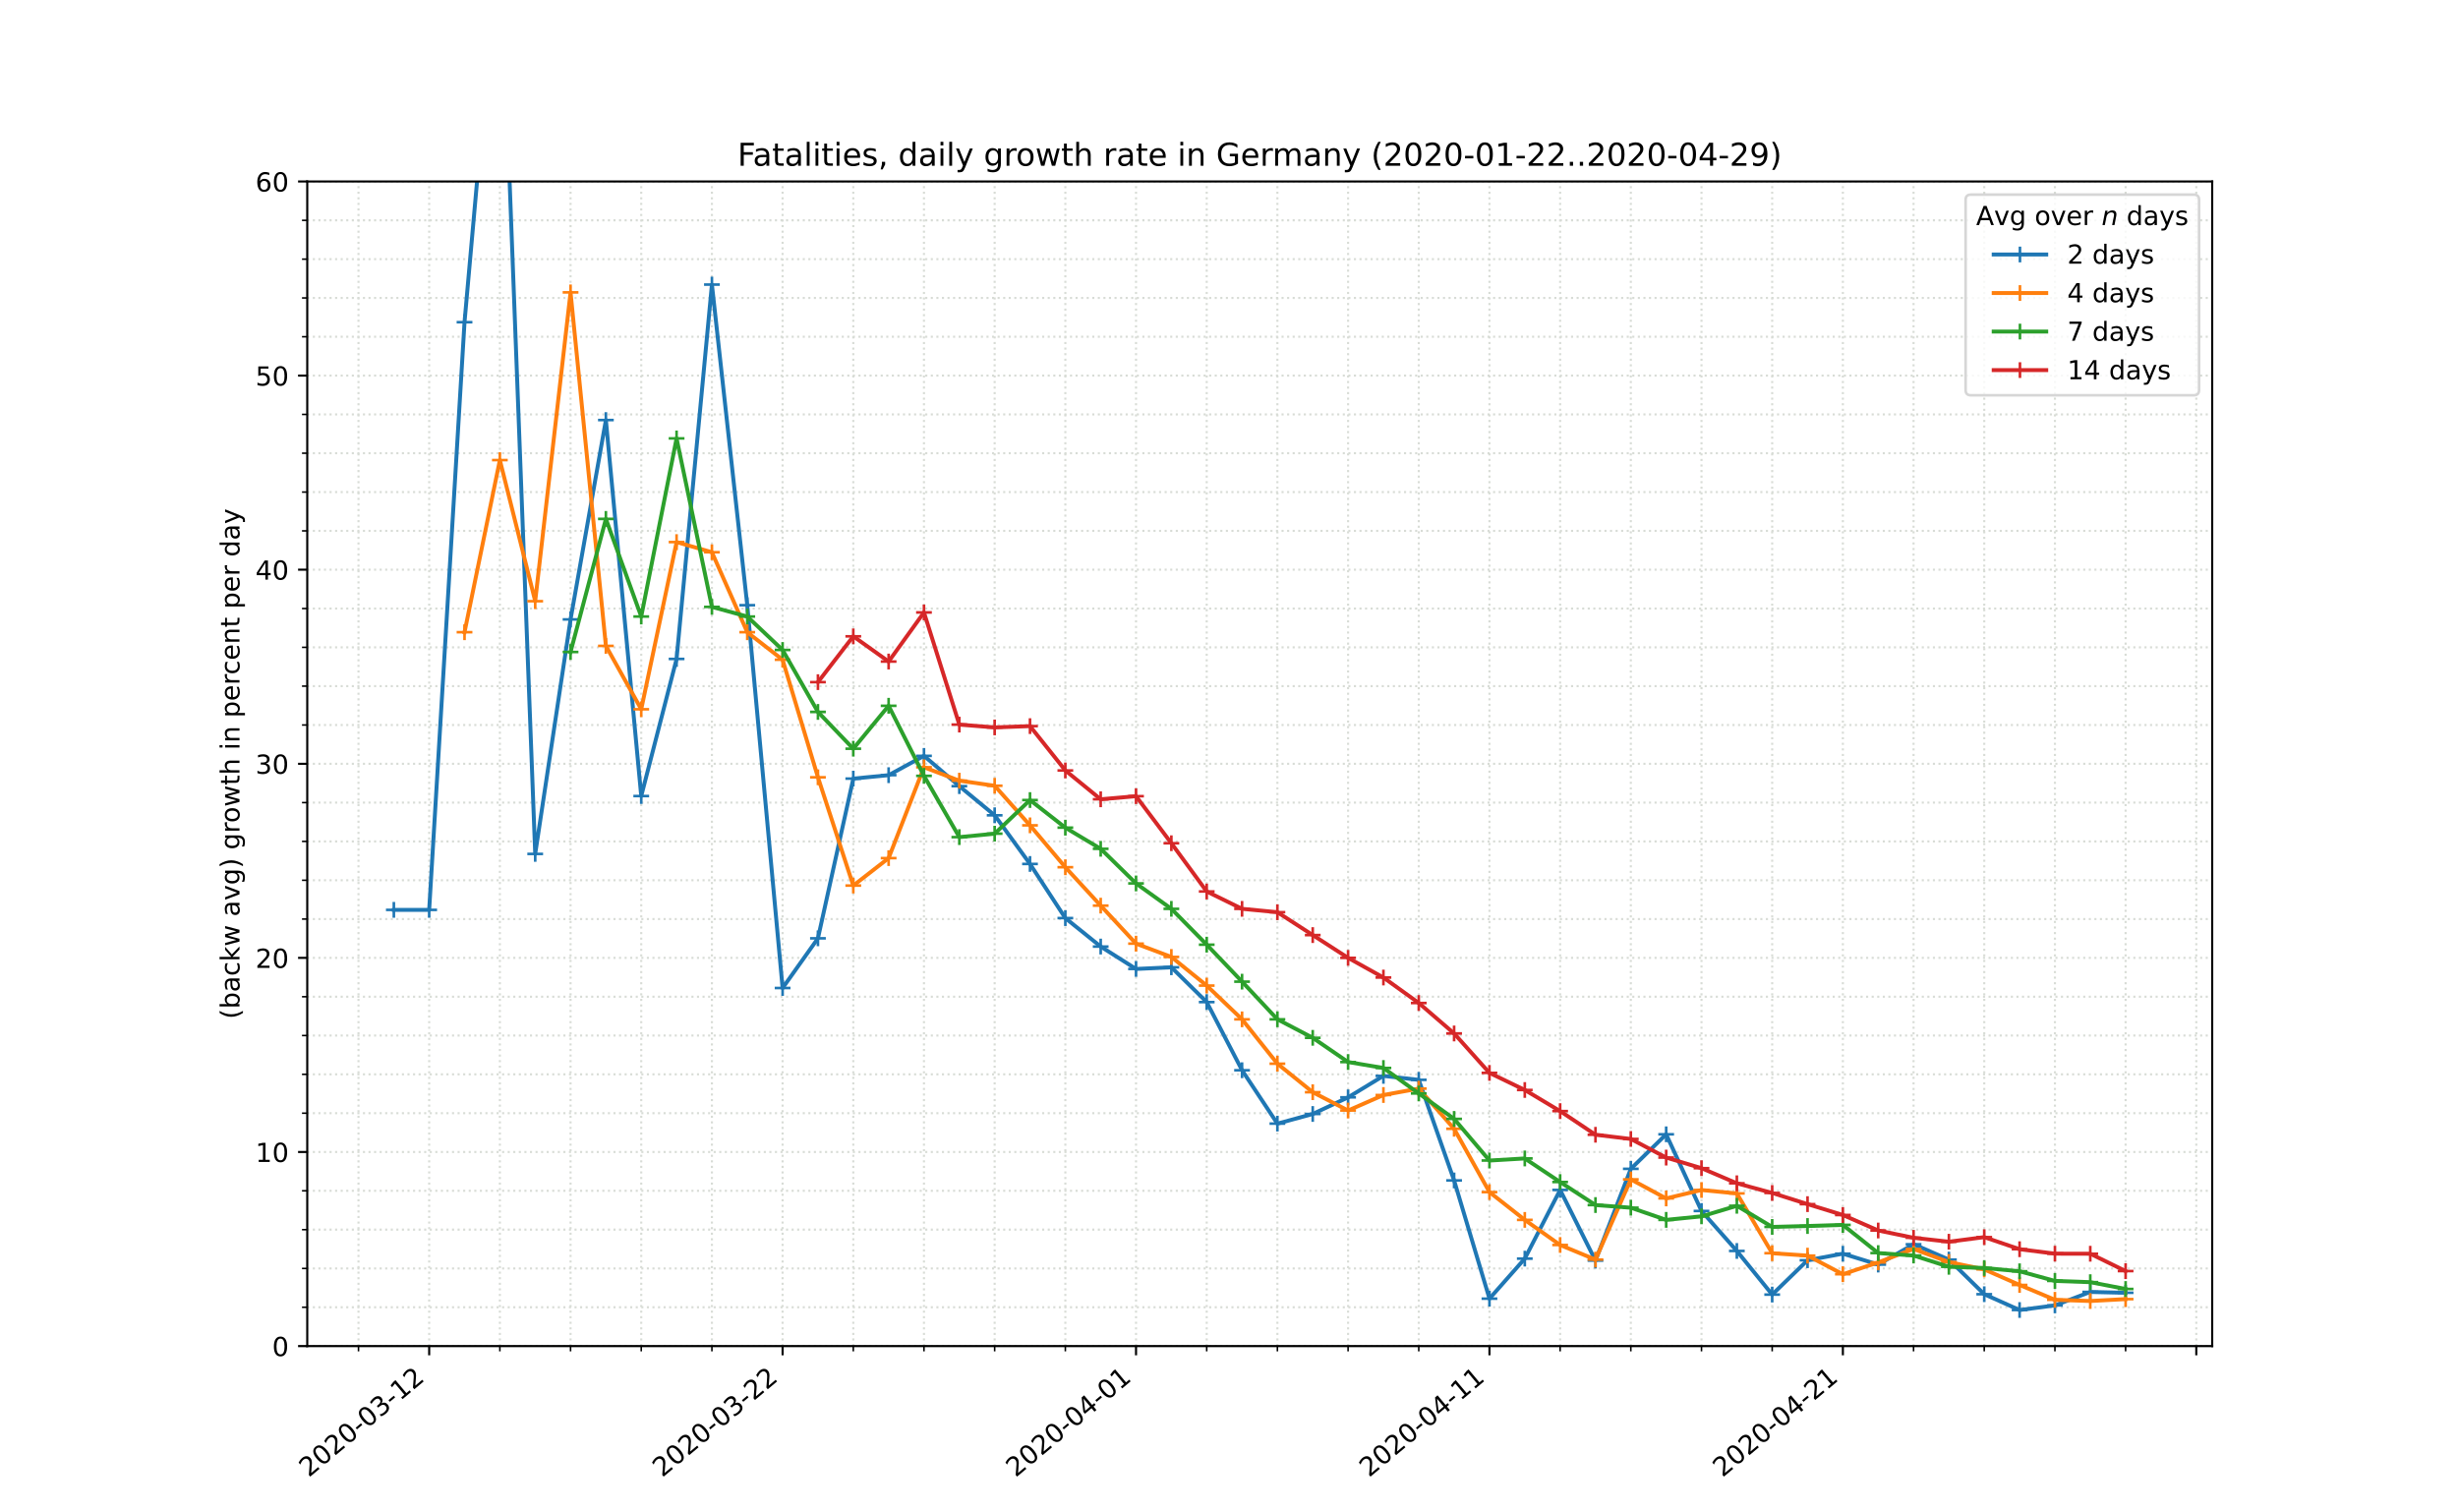 <?xml version="1.0" encoding="utf-8" standalone="no"?>
<!DOCTYPE svg PUBLIC "-//W3C//DTD SVG 1.1//EN"
  "http://www.w3.org/Graphics/SVG/1.1/DTD/svg11.dtd">
<!-- Created with matplotlib (https://matplotlib.org/) -->
<svg height="576pt" version="1.1" viewBox="0 0 936 576" width="936pt" xmlns="http://www.w3.org/2000/svg" xmlns:xlink="http://www.w3.org/1999/xlink">
 <defs>
  <style type="text/css">
*{stroke-linecap:butt;stroke-linejoin:round;}
  </style>
 </defs>
 <g id="figure_1">
  <g id="patch_1">
   <path d="M 0 576 
L 936 576 
L 936 0 
L 0 0 
z
" style="fill:#ffffff;"/>
  </g>
  <g id="axes_1">
   <g id="patch_2">
    <path d="M 117 512.64 
L 842.4 512.64 
L 842.4 69.12 
L 117 69.12 
z
" style="fill:#ffffff;"/>
   </g>
   <g id="matplotlib.axis_1">
    <g id="xtick_1">
     <g id="line2d_1">
      <path clip-path="url(#pf6b65e9559)" d="M 163.431 512.64 
L 163.431 69.12 
" style="fill:none;stroke:#d8dcd6;stroke-dasharray:0.8,1.32;stroke-dashoffset:0;stroke-width:0.8;"/>
     </g>
     <g id="line2d_2">
      <defs>
       <path d="M 0 0 
L 0 3.5 
" id="mf665cf88e6" style="stroke:#000000;stroke-width:0.8;"/>
      </defs>
      <g>
       <use style="stroke:#000000;stroke-width:0.8;" x="163.431" xlink:href="#mf665cf88e6" y="512.64"/>
      </g>
     </g>
     <g id="text_1">
      <!-- 2020-03-12 -->
      <defs>
       <path d="M 19.188 8.297 
L 53.609 8.297 
L 53.609 0 
L 7.328 0 
L 7.328 8.297 
Q 12.938 14.109 22.625 23.891 
Q 32.328 33.688 34.812 36.531 
Q 39.547 41.844 41.422 45.531 
Q 43.312 49.219 43.312 52.781 
Q 43.312 58.594 39.234 62.25 
Q 35.156 65.922 28.609 65.922 
Q 23.969 65.922 18.812 64.312 
Q 13.672 62.703 7.812 59.422 
L 7.812 69.391 
Q 13.766 71.781 18.938 73 
Q 24.125 74.219 28.422 74.219 
Q 39.75 74.219 46.484 68.547 
Q 53.219 62.891 53.219 53.422 
Q 53.219 48.922 51.531 44.891 
Q 49.859 40.875 45.406 35.406 
Q 44.188 33.984 37.641 27.219 
Q 31.109 20.453 19.188 8.297 
z
" id="DejaVuSans-50"/>
       <path d="M 31.781 66.406 
Q 24.172 66.406 20.328 58.906 
Q 16.5 51.422 16.5 36.375 
Q 16.5 21.391 20.328 13.891 
Q 24.172 6.391 31.781 6.391 
Q 39.453 6.391 43.281 13.891 
Q 47.125 21.391 47.125 36.375 
Q 47.125 51.422 43.281 58.906 
Q 39.453 66.406 31.781 66.406 
z
M 31.781 74.219 
Q 44.047 74.219 50.516 64.516 
Q 56.984 54.828 56.984 36.375 
Q 56.984 17.969 50.516 8.266 
Q 44.047 -1.422 31.781 -1.422 
Q 19.531 -1.422 13.062 8.266 
Q 6.594 17.969 6.594 36.375 
Q 6.594 54.828 13.062 64.516 
Q 19.531 74.219 31.781 74.219 
z
" id="DejaVuSans-48"/>
       <path d="M 4.891 31.391 
L 31.203 31.391 
L 31.203 23.391 
L 4.891 23.391 
z
" id="DejaVuSans-45"/>
       <path d="M 40.578 39.312 
Q 47.656 37.797 51.625 33 
Q 55.609 28.219 55.609 21.188 
Q 55.609 10.406 48.188 4.484 
Q 40.766 -1.422 27.094 -1.422 
Q 22.516 -1.422 17.656 -0.516 
Q 12.797 0.391 7.625 2.203 
L 7.625 11.719 
Q 11.719 9.328 16.594 8.109 
Q 21.484 6.891 26.812 6.891 
Q 36.078 6.891 40.938 10.547 
Q 45.797 14.203 45.797 21.188 
Q 45.797 27.641 41.281 31.266 
Q 36.766 34.906 28.719 34.906 
L 20.219 34.906 
L 20.219 43.016 
L 29.109 43.016 
Q 36.375 43.016 40.234 45.922 
Q 44.094 48.828 44.094 54.297 
Q 44.094 59.906 40.109 62.906 
Q 36.141 65.922 28.719 65.922 
Q 24.656 65.922 20.016 65.031 
Q 15.375 64.156 9.812 62.312 
L 9.812 71.094 
Q 15.438 72.656 20.344 73.438 
Q 25.25 74.219 29.594 74.219 
Q 40.828 74.219 47.359 69.109 
Q 53.906 64.016 53.906 55.328 
Q 53.906 49.266 50.438 45.094 
Q 46.969 40.922 40.578 39.312 
z
" id="DejaVuSans-51"/>
       <path d="M 12.406 8.297 
L 28.516 8.297 
L 28.516 63.922 
L 10.984 60.406 
L 10.984 69.391 
L 28.422 72.906 
L 38.281 72.906 
L 38.281 8.297 
L 54.391 8.297 
L 54.391 0 
L 12.406 0 
z
" id="DejaVuSans-49"/>
      </defs>
      <g transform="translate(117.575 562.817)rotate(-40)scale(0.1 -0.1)">
       <use xlink:href="#DejaVuSans-50"/>
       <use x="63.623" xlink:href="#DejaVuSans-48"/>
       <use x="127.246" xlink:href="#DejaVuSans-50"/>
       <use x="190.869" xlink:href="#DejaVuSans-48"/>
       <use x="254.492" xlink:href="#DejaVuSans-45"/>
       <use x="290.576" xlink:href="#DejaVuSans-48"/>
       <use x="354.199" xlink:href="#DejaVuSans-51"/>
       <use x="417.822" xlink:href="#DejaVuSans-45"/>
       <use x="453.906" xlink:href="#DejaVuSans-49"/>
       <use x="517.529" xlink:href="#DejaVuSans-50"/>
      </g>
     </g>
    </g>
    <g id="xtick_2">
     <g id="line2d_3">
      <path clip-path="url(#pf6b65e9559)" d="M 298.014 512.64 
L 298.014 69.12 
" style="fill:none;stroke:#d8dcd6;stroke-dasharray:0.8,1.32;stroke-dashoffset:0;stroke-width:0.8;"/>
     </g>
     <g id="line2d_4">
      <g>
       <use style="stroke:#000000;stroke-width:0.8;" x="298.014" xlink:href="#mf665cf88e6" y="512.64"/>
      </g>
     </g>
     <g id="text_2">
      <!-- 2020-03-22 -->
      <g transform="translate(252.158 562.817)rotate(-40)scale(0.1 -0.1)">
       <use xlink:href="#DejaVuSans-50"/>
       <use x="63.623" xlink:href="#DejaVuSans-48"/>
       <use x="127.246" xlink:href="#DejaVuSans-50"/>
       <use x="190.869" xlink:href="#DejaVuSans-48"/>
       <use x="254.492" xlink:href="#DejaVuSans-45"/>
       <use x="290.576" xlink:href="#DejaVuSans-48"/>
       <use x="354.199" xlink:href="#DejaVuSans-51"/>
       <use x="417.822" xlink:href="#DejaVuSans-45"/>
       <use x="453.906" xlink:href="#DejaVuSans-50"/>
       <use x="517.529" xlink:href="#DejaVuSans-50"/>
      </g>
     </g>
    </g>
    <g id="xtick_3">
     <g id="line2d_5">
      <path clip-path="url(#pf6b65e9559)" d="M 432.596 512.64 
L 432.596 69.12 
" style="fill:none;stroke:#d8dcd6;stroke-dasharray:0.8,1.32;stroke-dashoffset:0;stroke-width:0.8;"/>
     </g>
     <g id="line2d_6">
      <g>
       <use style="stroke:#000000;stroke-width:0.8;" x="432.596" xlink:href="#mf665cf88e6" y="512.64"/>
      </g>
     </g>
     <g id="text_3">
      <!-- 2020-04-01 -->
      <defs>
       <path d="M 37.797 64.312 
L 12.891 25.391 
L 37.797 25.391 
z
M 35.203 72.906 
L 47.609 72.906 
L 47.609 25.391 
L 58.016 25.391 
L 58.016 17.188 
L 47.609 17.188 
L 47.609 0 
L 37.797 0 
L 37.797 17.188 
L 4.891 17.188 
L 4.891 26.703 
z
" id="DejaVuSans-52"/>
      </defs>
      <g transform="translate(386.74 562.817)rotate(-40)scale(0.1 -0.1)">
       <use xlink:href="#DejaVuSans-50"/>
       <use x="63.623" xlink:href="#DejaVuSans-48"/>
       <use x="127.246" xlink:href="#DejaVuSans-50"/>
       <use x="190.869" xlink:href="#DejaVuSans-48"/>
       <use x="254.492" xlink:href="#DejaVuSans-45"/>
       <use x="290.576" xlink:href="#DejaVuSans-48"/>
       <use x="354.199" xlink:href="#DejaVuSans-52"/>
       <use x="417.822" xlink:href="#DejaVuSans-45"/>
       <use x="453.906" xlink:href="#DejaVuSans-48"/>
       <use x="517.529" xlink:href="#DejaVuSans-49"/>
      </g>
     </g>
    </g>
    <g id="xtick_4">
     <g id="line2d_7">
      <path clip-path="url(#pf6b65e9559)" d="M 567.179 512.64 
L 567.179 69.12 
" style="fill:none;stroke:#d8dcd6;stroke-dasharray:0.8,1.32;stroke-dashoffset:0;stroke-width:0.8;"/>
     </g>
     <g id="line2d_8">
      <g>
       <use style="stroke:#000000;stroke-width:0.8;" x="567.179" xlink:href="#mf665cf88e6" y="512.64"/>
      </g>
     </g>
     <g id="text_4">
      <!-- 2020-04-11 -->
      <g transform="translate(521.323 562.817)rotate(-40)scale(0.1 -0.1)">
       <use xlink:href="#DejaVuSans-50"/>
       <use x="63.623" xlink:href="#DejaVuSans-48"/>
       <use x="127.246" xlink:href="#DejaVuSans-50"/>
       <use x="190.869" xlink:href="#DejaVuSans-48"/>
       <use x="254.492" xlink:href="#DejaVuSans-45"/>
       <use x="290.576" xlink:href="#DejaVuSans-48"/>
       <use x="354.199" xlink:href="#DejaVuSans-52"/>
       <use x="417.822" xlink:href="#DejaVuSans-45"/>
       <use x="453.906" xlink:href="#DejaVuSans-49"/>
       <use x="517.529" xlink:href="#DejaVuSans-49"/>
      </g>
     </g>
    </g>
    <g id="xtick_5">
     <g id="line2d_9">
      <path clip-path="url(#pf6b65e9559)" d="M 701.761 512.64 
L 701.761 69.12 
" style="fill:none;stroke:#d8dcd6;stroke-dasharray:0.8,1.32;stroke-dashoffset:0;stroke-width:0.8;"/>
     </g>
     <g id="line2d_10">
      <g>
       <use style="stroke:#000000;stroke-width:0.8;" x="701.761" xlink:href="#mf665cf88e6" y="512.64"/>
      </g>
     </g>
     <g id="text_5">
      <!-- 2020-04-21 -->
      <g transform="translate(655.905 562.817)rotate(-40)scale(0.1 -0.1)">
       <use xlink:href="#DejaVuSans-50"/>
       <use x="63.623" xlink:href="#DejaVuSans-48"/>
       <use x="127.246" xlink:href="#DejaVuSans-50"/>
       <use x="190.869" xlink:href="#DejaVuSans-48"/>
       <use x="254.492" xlink:href="#DejaVuSans-45"/>
       <use x="290.576" xlink:href="#DejaVuSans-48"/>
       <use x="354.199" xlink:href="#DejaVuSans-52"/>
       <use x="417.822" xlink:href="#DejaVuSans-45"/>
       <use x="453.906" xlink:href="#DejaVuSans-50"/>
       <use x="517.529" xlink:href="#DejaVuSans-49"/>
      </g>
     </g>
    </g>
    <g id="xtick_6">
     <g id="line2d_11">
      <path clip-path="url(#pf6b65e9559)" d="M 836.344 512.64 
L 836.344 69.12 
" style="fill:none;stroke:#d8dcd6;stroke-dasharray:0.8,1.32;stroke-dashoffset:0;stroke-width:0.8;"/>
     </g>
     <g id="line2d_12">
      <g>
       <use style="stroke:#000000;stroke-width:0.8;" x="836.344" xlink:href="#mf665cf88e6" y="512.64"/>
      </g>
     </g>
    </g>
    <g id="xtick_7">
     <g id="line2d_13">
      <path clip-path="url(#pf6b65e9559)" d="M 136.514 512.64 
L 136.514 69.12 
" style="fill:none;stroke:#d8dcd6;stroke-dasharray:0.8,1.32;stroke-dashoffset:0;stroke-width:0.8;"/>
     </g>
     <g id="line2d_14">
      <defs>
       <path d="M 0 0 
L 0 2 
" id="mbf82d3b05f" style="stroke:#000000;stroke-width:0.6;"/>
      </defs>
      <g>
       <use style="stroke:#000000;stroke-width:0.6;" x="136.514" xlink:href="#mbf82d3b05f" y="512.64"/>
      </g>
     </g>
    </g>
    <g id="xtick_8">
     <g id="line2d_15">
      <path clip-path="url(#pf6b65e9559)" d="M 190.347 512.64 
L 190.347 69.12 
" style="fill:none;stroke:#d8dcd6;stroke-dasharray:0.8,1.32;stroke-dashoffset:0;stroke-width:0.8;"/>
     </g>
     <g id="line2d_16">
      <g>
       <use style="stroke:#000000;stroke-width:0.6;" x="190.347" xlink:href="#mbf82d3b05f" y="512.64"/>
      </g>
     </g>
    </g>
    <g id="xtick_9">
     <g id="line2d_17">
      <path clip-path="url(#pf6b65e9559)" d="M 217.264 512.64 
L 217.264 69.12 
" style="fill:none;stroke:#d8dcd6;stroke-dasharray:0.8,1.32;stroke-dashoffset:0;stroke-width:0.8;"/>
     </g>
     <g id="line2d_18">
      <g>
       <use style="stroke:#000000;stroke-width:0.6;" x="217.264" xlink:href="#mbf82d3b05f" y="512.64"/>
      </g>
     </g>
    </g>
    <g id="xtick_10">
     <g id="line2d_19">
      <path clip-path="url(#pf6b65e9559)" d="M 244.181 512.64 
L 244.181 69.12 
" style="fill:none;stroke:#d8dcd6;stroke-dasharray:0.8,1.32;stroke-dashoffset:0;stroke-width:0.8;"/>
     </g>
     <g id="line2d_20">
      <g>
       <use style="stroke:#000000;stroke-width:0.6;" x="244.181" xlink:href="#mbf82d3b05f" y="512.64"/>
      </g>
     </g>
    </g>
    <g id="xtick_11">
     <g id="line2d_21">
      <path clip-path="url(#pf6b65e9559)" d="M 271.097 512.64 
L 271.097 69.12 
" style="fill:none;stroke:#d8dcd6;stroke-dasharray:0.8,1.32;stroke-dashoffset:0;stroke-width:0.8;"/>
     </g>
     <g id="line2d_22">
      <g>
       <use style="stroke:#000000;stroke-width:0.6;" x="271.097" xlink:href="#mbf82d3b05f" y="512.64"/>
      </g>
     </g>
    </g>
    <g id="xtick_12">
     <g id="line2d_23">
      <path clip-path="url(#pf6b65e9559)" d="M 324.93 512.64 
L 324.93 69.12 
" style="fill:none;stroke:#d8dcd6;stroke-dasharray:0.8,1.32;stroke-dashoffset:0;stroke-width:0.8;"/>
     </g>
     <g id="line2d_24">
      <g>
       <use style="stroke:#000000;stroke-width:0.6;" x="324.93" xlink:href="#mbf82d3b05f" y="512.64"/>
      </g>
     </g>
    </g>
    <g id="xtick_13">
     <g id="line2d_25">
      <path clip-path="url(#pf6b65e9559)" d="M 351.847 512.64 
L 351.847 69.12 
" style="fill:none;stroke:#d8dcd6;stroke-dasharray:0.8,1.32;stroke-dashoffset:0;stroke-width:0.8;"/>
     </g>
     <g id="line2d_26">
      <g>
       <use style="stroke:#000000;stroke-width:0.6;" x="351.847" xlink:href="#mbf82d3b05f" y="512.64"/>
      </g>
     </g>
    </g>
    <g id="xtick_14">
     <g id="line2d_27">
      <path clip-path="url(#pf6b65e9559)" d="M 378.763 512.64 
L 378.763 69.12 
" style="fill:none;stroke:#d8dcd6;stroke-dasharray:0.8,1.32;stroke-dashoffset:0;stroke-width:0.8;"/>
     </g>
     <g id="line2d_28">
      <g>
       <use style="stroke:#000000;stroke-width:0.6;" x="378.763" xlink:href="#mbf82d3b05f" y="512.64"/>
      </g>
     </g>
    </g>
    <g id="xtick_15">
     <g id="line2d_29">
      <path clip-path="url(#pf6b65e9559)" d="M 405.68 512.64 
L 405.68 69.12 
" style="fill:none;stroke:#d8dcd6;stroke-dasharray:0.8,1.32;stroke-dashoffset:0;stroke-width:0.8;"/>
     </g>
     <g id="line2d_30">
      <g>
       <use style="stroke:#000000;stroke-width:0.6;" x="405.68" xlink:href="#mbf82d3b05f" y="512.64"/>
      </g>
     </g>
    </g>
    <g id="xtick_16">
     <g id="line2d_31">
      <path clip-path="url(#pf6b65e9559)" d="M 459.513 512.64 
L 459.513 69.12 
" style="fill:none;stroke:#d8dcd6;stroke-dasharray:0.8,1.32;stroke-dashoffset:0;stroke-width:0.8;"/>
     </g>
     <g id="line2d_32">
      <g>
       <use style="stroke:#000000;stroke-width:0.6;" x="459.513" xlink:href="#mbf82d3b05f" y="512.64"/>
      </g>
     </g>
    </g>
    <g id="xtick_17">
     <g id="line2d_33">
      <path clip-path="url(#pf6b65e9559)" d="M 486.429 512.64 
L 486.429 69.12 
" style="fill:none;stroke:#d8dcd6;stroke-dasharray:0.8,1.32;stroke-dashoffset:0;stroke-width:0.8;"/>
     </g>
     <g id="line2d_34">
      <g>
       <use style="stroke:#000000;stroke-width:0.6;" x="486.429" xlink:href="#mbf82d3b05f" y="512.64"/>
      </g>
     </g>
    </g>
    <g id="xtick_18">
     <g id="line2d_35">
      <path clip-path="url(#pf6b65e9559)" d="M 513.346 512.64 
L 513.346 69.12 
" style="fill:none;stroke:#d8dcd6;stroke-dasharray:0.8,1.32;stroke-dashoffset:0;stroke-width:0.8;"/>
     </g>
     <g id="line2d_36">
      <g>
       <use style="stroke:#000000;stroke-width:0.6;" x="513.346" xlink:href="#mbf82d3b05f" y="512.64"/>
      </g>
     </g>
    </g>
    <g id="xtick_19">
     <g id="line2d_37">
      <path clip-path="url(#pf6b65e9559)" d="M 540.262 512.64 
L 540.262 69.12 
" style="fill:none;stroke:#d8dcd6;stroke-dasharray:0.8,1.32;stroke-dashoffset:0;stroke-width:0.8;"/>
     </g>
     <g id="line2d_38">
      <g>
       <use style="stroke:#000000;stroke-width:0.6;" x="540.262" xlink:href="#mbf82d3b05f" y="512.64"/>
      </g>
     </g>
    </g>
    <g id="xtick_20">
     <g id="line2d_39">
      <path clip-path="url(#pf6b65e9559)" d="M 594.095 512.64 
L 594.095 69.12 
" style="fill:none;stroke:#d8dcd6;stroke-dasharray:0.8,1.32;stroke-dashoffset:0;stroke-width:0.8;"/>
     </g>
     <g id="line2d_40">
      <g>
       <use style="stroke:#000000;stroke-width:0.6;" x="594.095" xlink:href="#mbf82d3b05f" y="512.64"/>
      </g>
     </g>
    </g>
    <g id="xtick_21">
     <g id="line2d_41">
      <path clip-path="url(#pf6b65e9559)" d="M 621.012 512.64 
L 621.012 69.12 
" style="fill:none;stroke:#d8dcd6;stroke-dasharray:0.8,1.32;stroke-dashoffset:0;stroke-width:0.8;"/>
     </g>
     <g id="line2d_42">
      <g>
       <use style="stroke:#000000;stroke-width:0.6;" x="621.012" xlink:href="#mbf82d3b05f" y="512.64"/>
      </g>
     </g>
    </g>
    <g id="xtick_22">
     <g id="line2d_43">
      <path clip-path="url(#pf6b65e9559)" d="M 647.928 512.64 
L 647.928 69.12 
" style="fill:none;stroke:#d8dcd6;stroke-dasharray:0.8,1.32;stroke-dashoffset:0;stroke-width:0.8;"/>
     </g>
     <g id="line2d_44">
      <g>
       <use style="stroke:#000000;stroke-width:0.6;" x="647.928" xlink:href="#mbf82d3b05f" y="512.64"/>
      </g>
     </g>
    </g>
    <g id="xtick_23">
     <g id="line2d_45">
      <path clip-path="url(#pf6b65e9559)" d="M 674.845 512.64 
L 674.845 69.12 
" style="fill:none;stroke:#d8dcd6;stroke-dasharray:0.8,1.32;stroke-dashoffset:0;stroke-width:0.8;"/>
     </g>
     <g id="line2d_46">
      <g>
       <use style="stroke:#000000;stroke-width:0.6;" x="674.845" xlink:href="#mbf82d3b05f" y="512.64"/>
      </g>
     </g>
    </g>
    <g id="xtick_24">
     <g id="line2d_47">
      <path clip-path="url(#pf6b65e9559)" d="M 728.678 512.64 
L 728.678 69.12 
" style="fill:none;stroke:#d8dcd6;stroke-dasharray:0.8,1.32;stroke-dashoffset:0;stroke-width:0.8;"/>
     </g>
     <g id="line2d_48">
      <g>
       <use style="stroke:#000000;stroke-width:0.6;" x="728.678" xlink:href="#mbf82d3b05f" y="512.64"/>
      </g>
     </g>
    </g>
    <g id="xtick_25">
     <g id="line2d_49">
      <path clip-path="url(#pf6b65e9559)" d="M 755.594 512.64 
L 755.594 69.12 
" style="fill:none;stroke:#d8dcd6;stroke-dasharray:0.8,1.32;stroke-dashoffset:0;stroke-width:0.8;"/>
     </g>
     <g id="line2d_50">
      <g>
       <use style="stroke:#000000;stroke-width:0.6;" x="755.594" xlink:href="#mbf82d3b05f" y="512.64"/>
      </g>
     </g>
    </g>
    <g id="xtick_26">
     <g id="line2d_51">
      <path clip-path="url(#pf6b65e9559)" d="M 782.511 512.64 
L 782.511 69.12 
" style="fill:none;stroke:#d8dcd6;stroke-dasharray:0.8,1.32;stroke-dashoffset:0;stroke-width:0.8;"/>
     </g>
     <g id="line2d_52">
      <g>
       <use style="stroke:#000000;stroke-width:0.6;" x="782.511" xlink:href="#mbf82d3b05f" y="512.64"/>
      </g>
     </g>
    </g>
    <g id="xtick_27">
     <g id="line2d_53">
      <path clip-path="url(#pf6b65e9559)" d="M 809.427 512.64 
L 809.427 69.12 
" style="fill:none;stroke:#d8dcd6;stroke-dasharray:0.8,1.32;stroke-dashoffset:0;stroke-width:0.8;"/>
     </g>
     <g id="line2d_54">
      <g>
       <use style="stroke:#000000;stroke-width:0.6;" x="809.427" xlink:href="#mbf82d3b05f" y="512.64"/>
      </g>
     </g>
    </g>
   </g>
   <g id="matplotlib.axis_2">
    <g id="ytick_1">
     <g id="line2d_55">
      <path clip-path="url(#pf6b65e9559)" d="M 117 512.64 
L 842.4 512.64 
" style="fill:none;stroke:#d8dcd6;stroke-dasharray:0.8,1.32;stroke-dashoffset:0;stroke-width:0.8;"/>
     </g>
     <g id="line2d_56">
      <defs>
       <path d="M 0 0 
L -3.5 0 
" id="me7bd2fd45d" style="stroke:#000000;stroke-width:0.8;"/>
      </defs>
      <g>
       <use style="stroke:#000000;stroke-width:0.8;" x="117" xlink:href="#me7bd2fd45d" y="512.64"/>
      </g>
     </g>
     <g id="text_6">
      <!-- 0 -->
      <g transform="translate(103.638 516.439)scale(0.1 -0.1)">
       <use xlink:href="#DejaVuSans-48"/>
      </g>
     </g>
    </g>
    <g id="ytick_2">
     <g id="line2d_57">
      <path clip-path="url(#pf6b65e9559)" d="M 117 438.72 
L 842.4 438.72 
" style="fill:none;stroke:#d8dcd6;stroke-dasharray:0.8,1.32;stroke-dashoffset:0;stroke-width:0.8;"/>
     </g>
     <g id="line2d_58">
      <g>
       <use style="stroke:#000000;stroke-width:0.8;" x="117" xlink:href="#me7bd2fd45d" y="438.72"/>
      </g>
     </g>
     <g id="text_7">
      <!-- 10 -->
      <g transform="translate(97.275 442.519)scale(0.1 -0.1)">
       <use xlink:href="#DejaVuSans-49"/>
       <use x="63.623" xlink:href="#DejaVuSans-48"/>
      </g>
     </g>
    </g>
    <g id="ytick_3">
     <g id="line2d_59">
      <path clip-path="url(#pf6b65e9559)" d="M 117 364.8 
L 842.4 364.8 
" style="fill:none;stroke:#d8dcd6;stroke-dasharray:0.8,1.32;stroke-dashoffset:0;stroke-width:0.8;"/>
     </g>
     <g id="line2d_60">
      <g>
       <use style="stroke:#000000;stroke-width:0.8;" x="117" xlink:href="#me7bd2fd45d" y="364.8"/>
      </g>
     </g>
     <g id="text_8">
      <!-- 20 -->
      <g transform="translate(97.275 368.599)scale(0.1 -0.1)">
       <use xlink:href="#DejaVuSans-50"/>
       <use x="63.623" xlink:href="#DejaVuSans-48"/>
      </g>
     </g>
    </g>
    <g id="ytick_4">
     <g id="line2d_61">
      <path clip-path="url(#pf6b65e9559)" d="M 117 290.88 
L 842.4 290.88 
" style="fill:none;stroke:#d8dcd6;stroke-dasharray:0.8,1.32;stroke-dashoffset:0;stroke-width:0.8;"/>
     </g>
     <g id="line2d_62">
      <g>
       <use style="stroke:#000000;stroke-width:0.8;" x="117" xlink:href="#me7bd2fd45d" y="290.88"/>
      </g>
     </g>
     <g id="text_9">
      <!-- 30 -->
      <g transform="translate(97.275 294.679)scale(0.1 -0.1)">
       <use xlink:href="#DejaVuSans-51"/>
       <use x="63.623" xlink:href="#DejaVuSans-48"/>
      </g>
     </g>
    </g>
    <g id="ytick_5">
     <g id="line2d_63">
      <path clip-path="url(#pf6b65e9559)" d="M 117 216.96 
L 842.4 216.96 
" style="fill:none;stroke:#d8dcd6;stroke-dasharray:0.8,1.32;stroke-dashoffset:0;stroke-width:0.8;"/>
     </g>
     <g id="line2d_64">
      <g>
       <use style="stroke:#000000;stroke-width:0.8;" x="117" xlink:href="#me7bd2fd45d" y="216.96"/>
      </g>
     </g>
     <g id="text_10">
      <!-- 40 -->
      <g transform="translate(97.275 220.759)scale(0.1 -0.1)">
       <use xlink:href="#DejaVuSans-52"/>
       <use x="63.623" xlink:href="#DejaVuSans-48"/>
      </g>
     </g>
    </g>
    <g id="ytick_6">
     <g id="line2d_65">
      <path clip-path="url(#pf6b65e9559)" d="M 117 143.04 
L 842.4 143.04 
" style="fill:none;stroke:#d8dcd6;stroke-dasharray:0.8,1.32;stroke-dashoffset:0;stroke-width:0.8;"/>
     </g>
     <g id="line2d_66">
      <g>
       <use style="stroke:#000000;stroke-width:0.8;" x="117" xlink:href="#me7bd2fd45d" y="143.04"/>
      </g>
     </g>
     <g id="text_11">
      <!-- 50 -->
      <defs>
       <path d="M 10.797 72.906 
L 49.516 72.906 
L 49.516 64.594 
L 19.828 64.594 
L 19.828 46.734 
Q 21.969 47.469 24.109 47.828 
Q 26.266 48.188 28.422 48.188 
Q 40.625 48.188 47.75 41.5 
Q 54.891 34.812 54.891 23.391 
Q 54.891 11.625 47.562 5.094 
Q 40.234 -1.422 26.906 -1.422 
Q 22.312 -1.422 17.547 -0.641 
Q 12.797 0.141 7.719 1.703 
L 7.719 11.625 
Q 12.109 9.234 16.797 8.062 
Q 21.484 6.891 26.703 6.891 
Q 35.156 6.891 40.078 11.328 
Q 45.016 15.766 45.016 23.391 
Q 45.016 31 40.078 35.438 
Q 35.156 39.891 26.703 39.891 
Q 22.75 39.891 18.812 39.016 
Q 14.891 38.141 10.797 36.281 
z
" id="DejaVuSans-53"/>
      </defs>
      <g transform="translate(97.275 146.839)scale(0.1 -0.1)">
       <use xlink:href="#DejaVuSans-53"/>
       <use x="63.623" xlink:href="#DejaVuSans-48"/>
      </g>
     </g>
    </g>
    <g id="ytick_7">
     <g id="line2d_67">
      <path clip-path="url(#pf6b65e9559)" d="M 117 69.12 
L 842.4 69.12 
" style="fill:none;stroke:#d8dcd6;stroke-dasharray:0.8,1.32;stroke-dashoffset:0;stroke-width:0.8;"/>
     </g>
     <g id="line2d_68">
      <g>
       <use style="stroke:#000000;stroke-width:0.8;" x="117" xlink:href="#me7bd2fd45d" y="69.12"/>
      </g>
     </g>
     <g id="text_12">
      <!-- 60 -->
      <defs>
       <path d="M 33.016 40.375 
Q 26.375 40.375 22.484 35.828 
Q 18.609 31.297 18.609 23.391 
Q 18.609 15.531 22.484 10.953 
Q 26.375 6.391 33.016 6.391 
Q 39.656 6.391 43.531 10.953 
Q 47.406 15.531 47.406 23.391 
Q 47.406 31.297 43.531 35.828 
Q 39.656 40.375 33.016 40.375 
z
M 52.594 71.297 
L 52.594 62.312 
Q 48.875 64.062 45.094 64.984 
Q 41.312 65.922 37.594 65.922 
Q 27.828 65.922 22.672 59.328 
Q 17.531 52.734 16.797 39.406 
Q 19.672 43.656 24.016 45.922 
Q 28.375 48.188 33.594 48.188 
Q 44.578 48.188 50.953 41.516 
Q 57.328 34.859 57.328 23.391 
Q 57.328 12.156 50.688 5.359 
Q 44.047 -1.422 33.016 -1.422 
Q 20.359 -1.422 13.672 8.266 
Q 6.984 17.969 6.984 36.375 
Q 6.984 53.656 15.188 63.938 
Q 23.391 74.219 37.203 74.219 
Q 40.922 74.219 44.703 73.484 
Q 48.484 72.75 52.594 71.297 
z
" id="DejaVuSans-54"/>
      </defs>
      <g transform="translate(97.275 72.919)scale(0.1 -0.1)">
       <use xlink:href="#DejaVuSans-54"/>
       <use x="63.623" xlink:href="#DejaVuSans-48"/>
      </g>
     </g>
    </g>
    <g id="ytick_8">
     <g id="line2d_69">
      <path clip-path="url(#pf6b65e9559)" d="M 117 497.856 
L 842.4 497.856 
" style="fill:none;stroke:#d8dcd6;stroke-dasharray:0.8,1.32;stroke-dashoffset:0;stroke-width:0.8;"/>
     </g>
     <g id="line2d_70">
      <defs>
       <path d="M 0 0 
L -2 0 
" id="m57f7e20400" style="stroke:#000000;stroke-width:0.6;"/>
      </defs>
      <g>
       <use style="stroke:#000000;stroke-width:0.6;" x="117" xlink:href="#m57f7e20400" y="497.856"/>
      </g>
     </g>
    </g>
    <g id="ytick_9">
     <g id="line2d_71">
      <path clip-path="url(#pf6b65e9559)" d="M 117 483.072 
L 842.4 483.072 
" style="fill:none;stroke:#d8dcd6;stroke-dasharray:0.8,1.32;stroke-dashoffset:0;stroke-width:0.8;"/>
     </g>
     <g id="line2d_72">
      <g>
       <use style="stroke:#000000;stroke-width:0.6;" x="117" xlink:href="#m57f7e20400" y="483.072"/>
      </g>
     </g>
    </g>
    <g id="ytick_10">
     <g id="line2d_73">
      <path clip-path="url(#pf6b65e9559)" d="M 117 468.288 
L 842.4 468.288 
" style="fill:none;stroke:#d8dcd6;stroke-dasharray:0.8,1.32;stroke-dashoffset:0;stroke-width:0.8;"/>
     </g>
     <g id="line2d_74">
      <g>
       <use style="stroke:#000000;stroke-width:0.6;" x="117" xlink:href="#m57f7e20400" y="468.288"/>
      </g>
     </g>
    </g>
    <g id="ytick_11">
     <g id="line2d_75">
      <path clip-path="url(#pf6b65e9559)" d="M 117 453.504 
L 842.4 453.504 
" style="fill:none;stroke:#d8dcd6;stroke-dasharray:0.8,1.32;stroke-dashoffset:0;stroke-width:0.8;"/>
     </g>
     <g id="line2d_76">
      <g>
       <use style="stroke:#000000;stroke-width:0.6;" x="117" xlink:href="#m57f7e20400" y="453.504"/>
      </g>
     </g>
    </g>
    <g id="ytick_12">
     <g id="line2d_77">
      <path clip-path="url(#pf6b65e9559)" d="M 117 423.936 
L 842.4 423.936 
" style="fill:none;stroke:#d8dcd6;stroke-dasharray:0.8,1.32;stroke-dashoffset:0;stroke-width:0.8;"/>
     </g>
     <g id="line2d_78">
      <g>
       <use style="stroke:#000000;stroke-width:0.6;" x="117" xlink:href="#m57f7e20400" y="423.936"/>
      </g>
     </g>
    </g>
    <g id="ytick_13">
     <g id="line2d_79">
      <path clip-path="url(#pf6b65e9559)" d="M 117 409.152 
L 842.4 409.152 
" style="fill:none;stroke:#d8dcd6;stroke-dasharray:0.8,1.32;stroke-dashoffset:0;stroke-width:0.8;"/>
     </g>
     <g id="line2d_80">
      <g>
       <use style="stroke:#000000;stroke-width:0.6;" x="117" xlink:href="#m57f7e20400" y="409.152"/>
      </g>
     </g>
    </g>
    <g id="ytick_14">
     <g id="line2d_81">
      <path clip-path="url(#pf6b65e9559)" d="M 117 394.368 
L 842.4 394.368 
" style="fill:none;stroke:#d8dcd6;stroke-dasharray:0.8,1.32;stroke-dashoffset:0;stroke-width:0.8;"/>
     </g>
     <g id="line2d_82">
      <g>
       <use style="stroke:#000000;stroke-width:0.6;" x="117" xlink:href="#m57f7e20400" y="394.368"/>
      </g>
     </g>
    </g>
    <g id="ytick_15">
     <g id="line2d_83">
      <path clip-path="url(#pf6b65e9559)" d="M 117 379.584 
L 842.4 379.584 
" style="fill:none;stroke:#d8dcd6;stroke-dasharray:0.8,1.32;stroke-dashoffset:0;stroke-width:0.8;"/>
     </g>
     <g id="line2d_84">
      <g>
       <use style="stroke:#000000;stroke-width:0.6;" x="117" xlink:href="#m57f7e20400" y="379.584"/>
      </g>
     </g>
    </g>
    <g id="ytick_16">
     <g id="line2d_85">
      <path clip-path="url(#pf6b65e9559)" d="M 117 350.016 
L 842.4 350.016 
" style="fill:none;stroke:#d8dcd6;stroke-dasharray:0.8,1.32;stroke-dashoffset:0;stroke-width:0.8;"/>
     </g>
     <g id="line2d_86">
      <g>
       <use style="stroke:#000000;stroke-width:0.6;" x="117" xlink:href="#m57f7e20400" y="350.016"/>
      </g>
     </g>
    </g>
    <g id="ytick_17">
     <g id="line2d_87">
      <path clip-path="url(#pf6b65e9559)" d="M 117 335.232 
L 842.4 335.232 
" style="fill:none;stroke:#d8dcd6;stroke-dasharray:0.8,1.32;stroke-dashoffset:0;stroke-width:0.8;"/>
     </g>
     <g id="line2d_88">
      <g>
       <use style="stroke:#000000;stroke-width:0.6;" x="117" xlink:href="#m57f7e20400" y="335.232"/>
      </g>
     </g>
    </g>
    <g id="ytick_18">
     <g id="line2d_89">
      <path clip-path="url(#pf6b65e9559)" d="M 117 320.448 
L 842.4 320.448 
" style="fill:none;stroke:#d8dcd6;stroke-dasharray:0.8,1.32;stroke-dashoffset:0;stroke-width:0.8;"/>
     </g>
     <g id="line2d_90">
      <g>
       <use style="stroke:#000000;stroke-width:0.6;" x="117" xlink:href="#m57f7e20400" y="320.448"/>
      </g>
     </g>
    </g>
    <g id="ytick_19">
     <g id="line2d_91">
      <path clip-path="url(#pf6b65e9559)" d="M 117 305.664 
L 842.4 305.664 
" style="fill:none;stroke:#d8dcd6;stroke-dasharray:0.8,1.32;stroke-dashoffset:0;stroke-width:0.8;"/>
     </g>
     <g id="line2d_92">
      <g>
       <use style="stroke:#000000;stroke-width:0.6;" x="117" xlink:href="#m57f7e20400" y="305.664"/>
      </g>
     </g>
    </g>
    <g id="ytick_20">
     <g id="line2d_93">
      <path clip-path="url(#pf6b65e9559)" d="M 117 276.096 
L 842.4 276.096 
" style="fill:none;stroke:#d8dcd6;stroke-dasharray:0.8,1.32;stroke-dashoffset:0;stroke-width:0.8;"/>
     </g>
     <g id="line2d_94">
      <g>
       <use style="stroke:#000000;stroke-width:0.6;" x="117" xlink:href="#m57f7e20400" y="276.096"/>
      </g>
     </g>
    </g>
    <g id="ytick_21">
     <g id="line2d_95">
      <path clip-path="url(#pf6b65e9559)" d="M 117 261.312 
L 842.4 261.312 
" style="fill:none;stroke:#d8dcd6;stroke-dasharray:0.8,1.32;stroke-dashoffset:0;stroke-width:0.8;"/>
     </g>
     <g id="line2d_96">
      <g>
       <use style="stroke:#000000;stroke-width:0.6;" x="117" xlink:href="#m57f7e20400" y="261.312"/>
      </g>
     </g>
    </g>
    <g id="ytick_22">
     <g id="line2d_97">
      <path clip-path="url(#pf6b65e9559)" d="M 117 246.528 
L 842.4 246.528 
" style="fill:none;stroke:#d8dcd6;stroke-dasharray:0.8,1.32;stroke-dashoffset:0;stroke-width:0.8;"/>
     </g>
     <g id="line2d_98">
      <g>
       <use style="stroke:#000000;stroke-width:0.6;" x="117" xlink:href="#m57f7e20400" y="246.528"/>
      </g>
     </g>
    </g>
    <g id="ytick_23">
     <g id="line2d_99">
      <path clip-path="url(#pf6b65e9559)" d="M 117 231.744 
L 842.4 231.744 
" style="fill:none;stroke:#d8dcd6;stroke-dasharray:0.8,1.32;stroke-dashoffset:0;stroke-width:0.8;"/>
     </g>
     <g id="line2d_100">
      <g>
       <use style="stroke:#000000;stroke-width:0.6;" x="117" xlink:href="#m57f7e20400" y="231.744"/>
      </g>
     </g>
    </g>
    <g id="ytick_24">
     <g id="line2d_101">
      <path clip-path="url(#pf6b65e9559)" d="M 117 202.176 
L 842.4 202.176 
" style="fill:none;stroke:#d8dcd6;stroke-dasharray:0.8,1.32;stroke-dashoffset:0;stroke-width:0.8;"/>
     </g>
     <g id="line2d_102">
      <g>
       <use style="stroke:#000000;stroke-width:0.6;" x="117" xlink:href="#m57f7e20400" y="202.176"/>
      </g>
     </g>
    </g>
    <g id="ytick_25">
     <g id="line2d_103">
      <path clip-path="url(#pf6b65e9559)" d="M 117 187.392 
L 842.4 187.392 
" style="fill:none;stroke:#d8dcd6;stroke-dasharray:0.8,1.32;stroke-dashoffset:0;stroke-width:0.8;"/>
     </g>
     <g id="line2d_104">
      <g>
       <use style="stroke:#000000;stroke-width:0.6;" x="117" xlink:href="#m57f7e20400" y="187.392"/>
      </g>
     </g>
    </g>
    <g id="ytick_26">
     <g id="line2d_105">
      <path clip-path="url(#pf6b65e9559)" d="M 117 172.608 
L 842.4 172.608 
" style="fill:none;stroke:#d8dcd6;stroke-dasharray:0.8,1.32;stroke-dashoffset:0;stroke-width:0.8;"/>
     </g>
     <g id="line2d_106">
      <g>
       <use style="stroke:#000000;stroke-width:0.6;" x="117" xlink:href="#m57f7e20400" y="172.608"/>
      </g>
     </g>
    </g>
    <g id="ytick_27">
     <g id="line2d_107">
      <path clip-path="url(#pf6b65e9559)" d="M 117 157.824 
L 842.4 157.824 
" style="fill:none;stroke:#d8dcd6;stroke-dasharray:0.8,1.32;stroke-dashoffset:0;stroke-width:0.8;"/>
     </g>
     <g id="line2d_108">
      <g>
       <use style="stroke:#000000;stroke-width:0.6;" x="117" xlink:href="#m57f7e20400" y="157.824"/>
      </g>
     </g>
    </g>
    <g id="ytick_28">
     <g id="line2d_109">
      <path clip-path="url(#pf6b65e9559)" d="M 117 128.256 
L 842.4 128.256 
" style="fill:none;stroke:#d8dcd6;stroke-dasharray:0.8,1.32;stroke-dashoffset:0;stroke-width:0.8;"/>
     </g>
     <g id="line2d_110">
      <g>
       <use style="stroke:#000000;stroke-width:0.6;" x="117" xlink:href="#m57f7e20400" y="128.256"/>
      </g>
     </g>
    </g>
    <g id="ytick_29">
     <g id="line2d_111">
      <path clip-path="url(#pf6b65e9559)" d="M 117 113.472 
L 842.4 113.472 
" style="fill:none;stroke:#d8dcd6;stroke-dasharray:0.8,1.32;stroke-dashoffset:0;stroke-width:0.8;"/>
     </g>
     <g id="line2d_112">
      <g>
       <use style="stroke:#000000;stroke-width:0.6;" x="117" xlink:href="#m57f7e20400" y="113.472"/>
      </g>
     </g>
    </g>
    <g id="ytick_30">
     <g id="line2d_113">
      <path clip-path="url(#pf6b65e9559)" d="M 117 98.688 
L 842.4 98.688 
" style="fill:none;stroke:#d8dcd6;stroke-dasharray:0.8,1.32;stroke-dashoffset:0;stroke-width:0.8;"/>
     </g>
     <g id="line2d_114">
      <g>
       <use style="stroke:#000000;stroke-width:0.6;" x="117" xlink:href="#m57f7e20400" y="98.688"/>
      </g>
     </g>
    </g>
    <g id="ytick_31">
     <g id="line2d_115">
      <path clip-path="url(#pf6b65e9559)" d="M 117 83.904 
L 842.4 83.904 
" style="fill:none;stroke:#d8dcd6;stroke-dasharray:0.8,1.32;stroke-dashoffset:0;stroke-width:0.8;"/>
     </g>
     <g id="line2d_116">
      <g>
       <use style="stroke:#000000;stroke-width:0.6;" x="117" xlink:href="#m57f7e20400" y="83.904"/>
      </g>
     </g>
    </g>
    <g id="text_13">
     <!-- (backw avg) growth in percent per day -->
     <defs>
      <path d="M 31 75.875 
Q 24.469 64.656 21.281 53.656 
Q 18.109 42.672 18.109 31.391 
Q 18.109 20.125 21.312 9.062 
Q 24.516 -2 31 -13.188 
L 23.188 -13.188 
Q 15.875 -1.703 12.234 9.375 
Q 8.594 20.453 8.594 31.391 
Q 8.594 42.281 12.203 53.312 
Q 15.828 64.359 23.188 75.875 
z
" id="DejaVuSans-40"/>
      <path d="M 48.688 27.297 
Q 48.688 37.203 44.609 42.844 
Q 40.531 48.484 33.406 48.484 
Q 26.266 48.484 22.188 42.844 
Q 18.109 37.203 18.109 27.297 
Q 18.109 17.391 22.188 11.75 
Q 26.266 6.109 33.406 6.109 
Q 40.531 6.109 44.609 11.75 
Q 48.688 17.391 48.688 27.297 
z
M 18.109 46.391 
Q 20.953 51.266 25.266 53.625 
Q 29.594 56 35.594 56 
Q 45.562 56 51.781 48.094 
Q 58.016 40.188 58.016 27.297 
Q 58.016 14.406 51.781 6.484 
Q 45.562 -1.422 35.594 -1.422 
Q 29.594 -1.422 25.266 0.953 
Q 20.953 3.328 18.109 8.203 
L 18.109 0 
L 9.078 0 
L 9.078 75.984 
L 18.109 75.984 
z
" id="DejaVuSans-98"/>
      <path d="M 34.281 27.484 
Q 23.391 27.484 19.188 25 
Q 14.984 22.516 14.984 16.5 
Q 14.984 11.719 18.141 8.906 
Q 21.297 6.109 26.703 6.109 
Q 34.188 6.109 38.703 11.406 
Q 43.219 16.703 43.219 25.484 
L 43.219 27.484 
z
M 52.203 31.203 
L 52.203 0 
L 43.219 0 
L 43.219 8.297 
Q 40.141 3.328 35.547 0.953 
Q 30.953 -1.422 24.312 -1.422 
Q 15.922 -1.422 10.953 3.297 
Q 6 8.016 6 15.922 
Q 6 25.141 12.172 29.828 
Q 18.359 34.516 30.609 34.516 
L 43.219 34.516 
L 43.219 35.406 
Q 43.219 41.609 39.141 45 
Q 35.062 48.391 27.688 48.391 
Q 23 48.391 18.547 47.266 
Q 14.109 46.141 10.016 43.891 
L 10.016 52.203 
Q 14.938 54.109 19.578 55.047 
Q 24.219 56 28.609 56 
Q 40.484 56 46.344 49.844 
Q 52.203 43.703 52.203 31.203 
z
" id="DejaVuSans-97"/>
      <path d="M 48.781 52.594 
L 48.781 44.188 
Q 44.969 46.297 41.141 47.344 
Q 37.312 48.391 33.406 48.391 
Q 24.656 48.391 19.812 42.844 
Q 14.984 37.312 14.984 27.297 
Q 14.984 17.281 19.812 11.734 
Q 24.656 6.203 33.406 6.203 
Q 37.312 6.203 41.141 7.25 
Q 44.969 8.297 48.781 10.406 
L 48.781 2.094 
Q 45.016 0.344 40.984 -0.531 
Q 36.969 -1.422 32.422 -1.422 
Q 20.062 -1.422 12.781 6.344 
Q 5.516 14.109 5.516 27.297 
Q 5.516 40.672 12.859 48.328 
Q 20.219 56 33.016 56 
Q 37.156 56 41.109 55.141 
Q 45.062 54.297 48.781 52.594 
z
" id="DejaVuSans-99"/>
      <path d="M 9.078 75.984 
L 18.109 75.984 
L 18.109 31.109 
L 44.922 54.688 
L 56.391 54.688 
L 27.391 29.109 
L 57.625 0 
L 45.906 0 
L 18.109 26.703 
L 18.109 0 
L 9.078 0 
z
" id="DejaVuSans-107"/>
      <path d="M 4.203 54.688 
L 13.188 54.688 
L 24.422 12.016 
L 35.594 54.688 
L 46.188 54.688 
L 57.422 12.016 
L 68.609 54.688 
L 77.594 54.688 
L 63.281 0 
L 52.688 0 
L 40.922 44.828 
L 29.109 0 
L 18.5 0 
z
" id="DejaVuSans-119"/>
      <path id="DejaVuSans-32"/>
      <path d="M 2.984 54.688 
L 12.5 54.688 
L 29.594 8.797 
L 46.688 54.688 
L 56.203 54.688 
L 35.688 0 
L 23.484 0 
z
" id="DejaVuSans-118"/>
      <path d="M 45.406 27.984 
Q 45.406 37.75 41.375 43.109 
Q 37.359 48.484 30.078 48.484 
Q 22.859 48.484 18.828 43.109 
Q 14.797 37.75 14.797 27.984 
Q 14.797 18.266 18.828 12.891 
Q 22.859 7.516 30.078 7.516 
Q 37.359 7.516 41.375 12.891 
Q 45.406 18.266 45.406 27.984 
z
M 54.391 6.781 
Q 54.391 -7.172 48.188 -13.984 
Q 42 -20.797 29.203 -20.797 
Q 24.469 -20.797 20.266 -20.094 
Q 16.062 -19.391 12.109 -17.922 
L 12.109 -9.188 
Q 16.062 -11.328 19.922 -12.344 
Q 23.781 -13.375 27.781 -13.375 
Q 36.625 -13.375 41.016 -8.766 
Q 45.406 -4.156 45.406 5.172 
L 45.406 9.625 
Q 42.625 4.781 38.281 2.391 
Q 33.938 0 27.875 0 
Q 17.828 0 11.672 7.656 
Q 5.516 15.328 5.516 27.984 
Q 5.516 40.672 11.672 48.328 
Q 17.828 56 27.875 56 
Q 33.938 56 38.281 53.609 
Q 42.625 51.219 45.406 46.391 
L 45.406 54.688 
L 54.391 54.688 
z
" id="DejaVuSans-103"/>
      <path d="M 8.016 75.875 
L 15.828 75.875 
Q 23.141 64.359 26.781 53.312 
Q 30.422 42.281 30.422 31.391 
Q 30.422 20.453 26.781 9.375 
Q 23.141 -1.703 15.828 -13.188 
L 8.016 -13.188 
Q 14.5 -2 17.703 9.062 
Q 20.906 20.125 20.906 31.391 
Q 20.906 42.672 17.703 53.656 
Q 14.5 64.656 8.016 75.875 
z
" id="DejaVuSans-41"/>
      <path d="M 41.109 46.297 
Q 39.594 47.172 37.812 47.578 
Q 36.031 48 33.891 48 
Q 26.266 48 22.188 43.047 
Q 18.109 38.094 18.109 28.812 
L 18.109 0 
L 9.078 0 
L 9.078 54.688 
L 18.109 54.688 
L 18.109 46.188 
Q 20.953 51.172 25.484 53.578 
Q 30.031 56 36.531 56 
Q 37.453 56 38.578 55.875 
Q 39.703 55.766 41.062 55.516 
z
" id="DejaVuSans-114"/>
      <path d="M 30.609 48.391 
Q 23.391 48.391 19.188 42.75 
Q 14.984 37.109 14.984 27.297 
Q 14.984 17.484 19.156 11.844 
Q 23.344 6.203 30.609 6.203 
Q 37.797 6.203 41.984 11.859 
Q 46.188 17.531 46.188 27.297 
Q 46.188 37.016 41.984 42.703 
Q 37.797 48.391 30.609 48.391 
z
M 30.609 56 
Q 42.328 56 49.016 48.375 
Q 55.719 40.766 55.719 27.297 
Q 55.719 13.875 49.016 6.219 
Q 42.328 -1.422 30.609 -1.422 
Q 18.844 -1.422 12.172 6.219 
Q 5.516 13.875 5.516 27.297 
Q 5.516 40.766 12.172 48.375 
Q 18.844 56 30.609 56 
z
" id="DejaVuSans-111"/>
      <path d="M 18.312 70.219 
L 18.312 54.688 
L 36.812 54.688 
L 36.812 47.703 
L 18.312 47.703 
L 18.312 18.016 
Q 18.312 11.328 20.141 9.422 
Q 21.969 7.516 27.594 7.516 
L 36.812 7.516 
L 36.812 0 
L 27.594 0 
Q 17.188 0 13.234 3.875 
Q 9.281 7.766 9.281 18.016 
L 9.281 47.703 
L 2.688 47.703 
L 2.688 54.688 
L 9.281 54.688 
L 9.281 70.219 
z
" id="DejaVuSans-116"/>
      <path d="M 54.891 33.016 
L 54.891 0 
L 45.906 0 
L 45.906 32.719 
Q 45.906 40.484 42.875 44.328 
Q 39.844 48.188 33.797 48.188 
Q 26.516 48.188 22.312 43.547 
Q 18.109 38.922 18.109 30.906 
L 18.109 0 
L 9.078 0 
L 9.078 75.984 
L 18.109 75.984 
L 18.109 46.188 
Q 21.344 51.125 25.703 53.562 
Q 30.078 56 35.797 56 
Q 45.219 56 50.047 50.172 
Q 54.891 44.344 54.891 33.016 
z
" id="DejaVuSans-104"/>
      <path d="M 9.422 54.688 
L 18.406 54.688 
L 18.406 0 
L 9.422 0 
z
M 9.422 75.984 
L 18.406 75.984 
L 18.406 64.594 
L 9.422 64.594 
z
" id="DejaVuSans-105"/>
      <path d="M 54.891 33.016 
L 54.891 0 
L 45.906 0 
L 45.906 32.719 
Q 45.906 40.484 42.875 44.328 
Q 39.844 48.188 33.797 48.188 
Q 26.516 48.188 22.312 43.547 
Q 18.109 38.922 18.109 30.906 
L 18.109 0 
L 9.078 0 
L 9.078 54.688 
L 18.109 54.688 
L 18.109 46.188 
Q 21.344 51.125 25.703 53.562 
Q 30.078 56 35.797 56 
Q 45.219 56 50.047 50.172 
Q 54.891 44.344 54.891 33.016 
z
" id="DejaVuSans-110"/>
      <path d="M 18.109 8.203 
L 18.109 -20.797 
L 9.078 -20.797 
L 9.078 54.688 
L 18.109 54.688 
L 18.109 46.391 
Q 20.953 51.266 25.266 53.625 
Q 29.594 56 35.594 56 
Q 45.562 56 51.781 48.094 
Q 58.016 40.188 58.016 27.297 
Q 58.016 14.406 51.781 6.484 
Q 45.562 -1.422 35.594 -1.422 
Q 29.594 -1.422 25.266 0.953 
Q 20.953 3.328 18.109 8.203 
z
M 48.688 27.297 
Q 48.688 37.203 44.609 42.844 
Q 40.531 48.484 33.406 48.484 
Q 26.266 48.484 22.188 42.844 
Q 18.109 37.203 18.109 27.297 
Q 18.109 17.391 22.188 11.75 
Q 26.266 6.109 33.406 6.109 
Q 40.531 6.109 44.609 11.75 
Q 48.688 17.391 48.688 27.297 
z
" id="DejaVuSans-112"/>
      <path d="M 56.203 29.594 
L 56.203 25.203 
L 14.891 25.203 
Q 15.484 15.922 20.484 11.062 
Q 25.484 6.203 34.422 6.203 
Q 39.594 6.203 44.453 7.469 
Q 49.312 8.734 54.109 11.281 
L 54.109 2.781 
Q 49.266 0.734 44.188 -0.344 
Q 39.109 -1.422 33.891 -1.422 
Q 20.797 -1.422 13.156 6.188 
Q 5.516 13.812 5.516 26.812 
Q 5.516 40.234 12.766 48.109 
Q 20.016 56 32.328 56 
Q 43.359 56 49.781 48.891 
Q 56.203 41.797 56.203 29.594 
z
M 47.219 32.234 
Q 47.125 39.594 43.094 43.984 
Q 39.062 48.391 32.422 48.391 
Q 24.906 48.391 20.391 44.141 
Q 15.875 39.891 15.188 32.172 
z
" id="DejaVuSans-101"/>
      <path d="M 45.406 46.391 
L 45.406 75.984 
L 54.391 75.984 
L 54.391 0 
L 45.406 0 
L 45.406 8.203 
Q 42.578 3.328 38.25 0.953 
Q 33.938 -1.422 27.875 -1.422 
Q 17.969 -1.422 11.734 6.484 
Q 5.516 14.406 5.516 27.297 
Q 5.516 40.188 11.734 48.094 
Q 17.969 56 27.875 56 
Q 33.938 56 38.25 53.625 
Q 42.578 51.266 45.406 46.391 
z
M 14.797 27.297 
Q 14.797 17.391 18.875 11.75 
Q 22.953 6.109 30.078 6.109 
Q 37.203 6.109 41.297 11.75 
Q 45.406 17.391 45.406 27.297 
Q 45.406 37.203 41.297 42.844 
Q 37.203 48.484 30.078 48.484 
Q 22.953 48.484 18.875 42.844 
Q 14.797 37.203 14.797 27.297 
z
" id="DejaVuSans-100"/>
      <path d="M 32.172 -5.078 
Q 28.375 -14.844 24.75 -17.812 
Q 21.141 -20.797 15.094 -20.797 
L 7.906 -20.797 
L 7.906 -13.281 
L 13.188 -13.281 
Q 16.891 -13.281 18.938 -11.516 
Q 21 -9.766 23.484 -3.219 
L 25.094 0.875 
L 2.984 54.688 
L 12.5 54.688 
L 29.594 11.922 
L 46.688 54.688 
L 56.203 54.688 
z
" id="DejaVuSans-121"/>
     </defs>
     <g transform="translate(91.195 388.09)rotate(-90)scale(0.1 -0.1)">
      <use xlink:href="#DejaVuSans-40"/>
      <use x="39.014" xlink:href="#DejaVuSans-98"/>
      <use x="102.49" xlink:href="#DejaVuSans-97"/>
      <use x="163.77" xlink:href="#DejaVuSans-99"/>
      <use x="218.75" xlink:href="#DejaVuSans-107"/>
      <use x="276.66" xlink:href="#DejaVuSans-119"/>
      <use x="358.447" xlink:href="#DejaVuSans-32"/>
      <use x="390.234" xlink:href="#DejaVuSans-97"/>
      <use x="451.514" xlink:href="#DejaVuSans-118"/>
      <use x="510.693" xlink:href="#DejaVuSans-103"/>
      <use x="574.17" xlink:href="#DejaVuSans-41"/>
      <use x="613.184" xlink:href="#DejaVuSans-32"/>
      <use x="644.971" xlink:href="#DejaVuSans-103"/>
      <use x="708.447" xlink:href="#DejaVuSans-114"/>
      <use x="747.311" xlink:href="#DejaVuSans-111"/>
      <use x="808.492" xlink:href="#DejaVuSans-119"/>
      <use x="890.279" xlink:href="#DejaVuSans-116"/>
      <use x="929.488" xlink:href="#DejaVuSans-104"/>
      <use x="992.867" xlink:href="#DejaVuSans-32"/>
      <use x="1024.654" xlink:href="#DejaVuSans-105"/>
      <use x="1052.438" xlink:href="#DejaVuSans-110"/>
      <use x="1115.816" xlink:href="#DejaVuSans-32"/>
      <use x="1147.604" xlink:href="#DejaVuSans-112"/>
      <use x="1211.08" xlink:href="#DejaVuSans-101"/>
      <use x="1272.604" xlink:href="#DejaVuSans-114"/>
      <use x="1311.467" xlink:href="#DejaVuSans-99"/>
      <use x="1366.447" xlink:href="#DejaVuSans-101"/>
      <use x="1427.971" xlink:href="#DejaVuSans-110"/>
      <use x="1491.35" xlink:href="#DejaVuSans-116"/>
      <use x="1530.559" xlink:href="#DejaVuSans-32"/>
      <use x="1562.346" xlink:href="#DejaVuSans-112"/>
      <use x="1625.822" xlink:href="#DejaVuSans-101"/>
      <use x="1687.346" xlink:href="#DejaVuSans-114"/>
      <use x="1728.459" xlink:href="#DejaVuSans-32"/>
      <use x="1760.246" xlink:href="#DejaVuSans-100"/>
      <use x="1823.723" xlink:href="#DejaVuSans-97"/>
      <use x="1885.002" xlink:href="#DejaVuSans-121"/>
     </g>
    </g>
   </g>
   <g id="line2d_117">
    <path clip-path="url(#pf6b65e9559)" d="M 149.973 346.509 
L 163.431 346.509 
L 176.889 122.693 
L 187.9 -1 
M 191.394 -1 
L 203.806 325.204 
L 217.264 235.907 
L 230.722 159.969 
L 244.181 303.167 
L 257.639 250.958 
L 271.097 108.382 
L 284.555 230.488 
L 298.014 376.275 
L 311.472 357.351 
L 324.93 296.522 
L 338.388 295.212 
L 351.847 287.861 
L 365.305 299.392 
L 378.763 310.492 
L 392.221 329.03 
L 405.68 349.65 
L 419.138 360.488 
L 432.596 369.012 
L 446.054 368.384 
L 459.513 381.632 
L 472.971 407.589 
L 486.429 427.921 
L 499.887 424.245 
L 513.346 417.91 
L 526.804 409.739 
L 540.262 411.244 
L 553.72 449.562 
L 567.179 494.572 
L 580.637 479.329 
L 594.095 453.163 
L 607.553 480.09 
L 621.012 445.135 
L 634.47 431.989 
L 647.928 461.187 
L 661.386 476.404 
L 674.845 493.027 
L 688.303 479.958 
L 701.761 477.452 
L 715.219 481.592 
L 728.678 473.856 
L 742.136 479.698 
L 755.594 492.883 
L 769.053 498.908 
L 782.511 497.143 
L 795.969 492.023 
L 809.427 492.345 
" style="fill:none;stroke:#1f77b4;stroke-linecap:square;stroke-width:1.5;"/>
    <defs>
     <path d="M -3 0 
L 3 0 
M 0 3 
L 0 -3 
" id="m0072f29b24" style="stroke:#1f77b4;"/>
    </defs>
    <g clip-path="url(#pf6b65e9559)">
     <use style="fill:#1f77b4;stroke:#1f77b4;" x="149.973" xlink:href="#m0072f29b24" y="346.509"/>
     <use style="fill:#1f77b4;stroke:#1f77b4;" x="163.431" xlink:href="#m0072f29b24" y="346.509"/>
     <use style="fill:#1f77b4;stroke:#1f77b4;" x="176.889" xlink:href="#m0072f29b24" y="122.693"/>
     <use style="fill:#1f77b4;stroke:#1f77b4;" x="187.9" xlink:href="#m0072f29b24" y="-1"/>
     <use style="fill:#1f77b4;stroke:#1f77b4;" x="191.394" xlink:href="#m0072f29b24" y="-1"/>
     <use style="fill:#1f77b4;stroke:#1f77b4;" x="203.806" xlink:href="#m0072f29b24" y="325.204"/>
     <use style="fill:#1f77b4;stroke:#1f77b4;" x="217.264" xlink:href="#m0072f29b24" y="235.907"/>
     <use style="fill:#1f77b4;stroke:#1f77b4;" x="230.722" xlink:href="#m0072f29b24" y="159.969"/>
     <use style="fill:#1f77b4;stroke:#1f77b4;" x="244.181" xlink:href="#m0072f29b24" y="303.167"/>
     <use style="fill:#1f77b4;stroke:#1f77b4;" x="257.639" xlink:href="#m0072f29b24" y="250.958"/>
     <use style="fill:#1f77b4;stroke:#1f77b4;" x="271.097" xlink:href="#m0072f29b24" y="108.382"/>
     <use style="fill:#1f77b4;stroke:#1f77b4;" x="284.555" xlink:href="#m0072f29b24" y="230.488"/>
     <use style="fill:#1f77b4;stroke:#1f77b4;" x="298.014" xlink:href="#m0072f29b24" y="376.275"/>
     <use style="fill:#1f77b4;stroke:#1f77b4;" x="311.472" xlink:href="#m0072f29b24" y="357.351"/>
     <use style="fill:#1f77b4;stroke:#1f77b4;" x="324.93" xlink:href="#m0072f29b24" y="296.522"/>
     <use style="fill:#1f77b4;stroke:#1f77b4;" x="338.388" xlink:href="#m0072f29b24" y="295.212"/>
     <use style="fill:#1f77b4;stroke:#1f77b4;" x="351.847" xlink:href="#m0072f29b24" y="287.861"/>
     <use style="fill:#1f77b4;stroke:#1f77b4;" x="365.305" xlink:href="#m0072f29b24" y="299.392"/>
     <use style="fill:#1f77b4;stroke:#1f77b4;" x="378.763" xlink:href="#m0072f29b24" y="310.492"/>
     <use style="fill:#1f77b4;stroke:#1f77b4;" x="392.221" xlink:href="#m0072f29b24" y="329.03"/>
     <use style="fill:#1f77b4;stroke:#1f77b4;" x="405.68" xlink:href="#m0072f29b24" y="349.65"/>
     <use style="fill:#1f77b4;stroke:#1f77b4;" x="419.138" xlink:href="#m0072f29b24" y="360.488"/>
     <use style="fill:#1f77b4;stroke:#1f77b4;" x="432.596" xlink:href="#m0072f29b24" y="369.012"/>
     <use style="fill:#1f77b4;stroke:#1f77b4;" x="446.054" xlink:href="#m0072f29b24" y="368.384"/>
     <use style="fill:#1f77b4;stroke:#1f77b4;" x="459.513" xlink:href="#m0072f29b24" y="381.632"/>
     <use style="fill:#1f77b4;stroke:#1f77b4;" x="472.971" xlink:href="#m0072f29b24" y="407.589"/>
     <use style="fill:#1f77b4;stroke:#1f77b4;" x="486.429" xlink:href="#m0072f29b24" y="427.921"/>
     <use style="fill:#1f77b4;stroke:#1f77b4;" x="499.887" xlink:href="#m0072f29b24" y="424.245"/>
     <use style="fill:#1f77b4;stroke:#1f77b4;" x="513.346" xlink:href="#m0072f29b24" y="417.91"/>
     <use style="fill:#1f77b4;stroke:#1f77b4;" x="526.804" xlink:href="#m0072f29b24" y="409.739"/>
     <use style="fill:#1f77b4;stroke:#1f77b4;" x="540.262" xlink:href="#m0072f29b24" y="411.244"/>
     <use style="fill:#1f77b4;stroke:#1f77b4;" x="553.72" xlink:href="#m0072f29b24" y="449.562"/>
     <use style="fill:#1f77b4;stroke:#1f77b4;" x="567.179" xlink:href="#m0072f29b24" y="494.572"/>
     <use style="fill:#1f77b4;stroke:#1f77b4;" x="580.637" xlink:href="#m0072f29b24" y="479.329"/>
     <use style="fill:#1f77b4;stroke:#1f77b4;" x="594.095" xlink:href="#m0072f29b24" y="453.163"/>
     <use style="fill:#1f77b4;stroke:#1f77b4;" x="607.553" xlink:href="#m0072f29b24" y="480.09"/>
     <use style="fill:#1f77b4;stroke:#1f77b4;" x="621.012" xlink:href="#m0072f29b24" y="445.135"/>
     <use style="fill:#1f77b4;stroke:#1f77b4;" x="634.47" xlink:href="#m0072f29b24" y="431.989"/>
     <use style="fill:#1f77b4;stroke:#1f77b4;" x="647.928" xlink:href="#m0072f29b24" y="461.187"/>
     <use style="fill:#1f77b4;stroke:#1f77b4;" x="661.386" xlink:href="#m0072f29b24" y="476.404"/>
     <use style="fill:#1f77b4;stroke:#1f77b4;" x="674.845" xlink:href="#m0072f29b24" y="493.027"/>
     <use style="fill:#1f77b4;stroke:#1f77b4;" x="688.303" xlink:href="#m0072f29b24" y="479.958"/>
     <use style="fill:#1f77b4;stroke:#1f77b4;" x="701.761" xlink:href="#m0072f29b24" y="477.452"/>
     <use style="fill:#1f77b4;stroke:#1f77b4;" x="715.219" xlink:href="#m0072f29b24" y="481.592"/>
     <use style="fill:#1f77b4;stroke:#1f77b4;" x="728.678" xlink:href="#m0072f29b24" y="473.856"/>
     <use style="fill:#1f77b4;stroke:#1f77b4;" x="742.136" xlink:href="#m0072f29b24" y="479.698"/>
     <use style="fill:#1f77b4;stroke:#1f77b4;" x="755.594" xlink:href="#m0072f29b24" y="492.883"/>
     <use style="fill:#1f77b4;stroke:#1f77b4;" x="769.053" xlink:href="#m0072f29b24" y="498.908"/>
     <use style="fill:#1f77b4;stroke:#1f77b4;" x="782.511" xlink:href="#m0072f29b24" y="497.143"/>
     <use style="fill:#1f77b4;stroke:#1f77b4;" x="795.969" xlink:href="#m0072f29b24" y="492.023"/>
     <use style="fill:#1f77b4;stroke:#1f77b4;" x="809.427" xlink:href="#m0072f29b24" y="492.345"/>
    </g>
   </g>
   <g id="line2d_118">
    <path clip-path="url(#pf6b65e9559)" d="M 176.889 240.775 
L 190.347 175.213 
L 203.806 228.948 
L 217.264 111.344 
L 230.722 245.974 
L 244.181 270.113 
L 257.639 206.453 
L 271.097 210.318 
L 284.555 240.775 
L 298.014 251.254 
L 311.472 296.022 
L 324.93 337.267 
L 338.388 326.803 
L 351.847 292.201 
L 365.305 297.304 
L 378.763 299.243 
L 392.221 314.328 
L 405.68 330.279 
L 419.138 344.895 
L 432.596 359.384 
L 446.054 364.445 
L 459.513 375.345 
L 472.971 388.209 
L 486.429 405.093 
L 499.887 415.959 
L 513.346 422.931 
L 526.804 417.024 
L 540.262 414.584 
L 553.72 429.892 
L 567.179 453.995 
L 580.637 464.586 
L 594.095 474.143 
L 607.553 479.71 
L 621.012 449.159 
L 634.47 456.403 
L 647.928 453.201 
L 661.386 454.506 
L 674.845 477.271 
L 688.303 478.183 
L 701.761 485.279 
L 715.219 480.776 
L 728.678 475.656 
L 742.136 480.646 
L 755.594 483.428 
L 769.053 489.363 
L 782.511 495.016 
L 795.969 495.473 
L 809.427 494.748 
" style="fill:none;stroke:#ff7f0e;stroke-linecap:square;stroke-width:1.5;"/>
    <defs>
     <path d="M -3 0 
L 3 0 
M 0 3 
L 0 -3 
" id="m8a0bf5cad6" style="stroke:#ff7f0e;"/>
    </defs>
    <g clip-path="url(#pf6b65e9559)">
     <use style="fill:#ff7f0e;stroke:#ff7f0e;" x="176.889" xlink:href="#m8a0bf5cad6" y="240.775"/>
     <use style="fill:#ff7f0e;stroke:#ff7f0e;" x="190.347" xlink:href="#m8a0bf5cad6" y="175.213"/>
     <use style="fill:#ff7f0e;stroke:#ff7f0e;" x="203.806" xlink:href="#m8a0bf5cad6" y="228.948"/>
     <use style="fill:#ff7f0e;stroke:#ff7f0e;" x="217.264" xlink:href="#m8a0bf5cad6" y="111.344"/>
     <use style="fill:#ff7f0e;stroke:#ff7f0e;" x="230.722" xlink:href="#m8a0bf5cad6" y="245.974"/>
     <use style="fill:#ff7f0e;stroke:#ff7f0e;" x="244.181" xlink:href="#m8a0bf5cad6" y="270.113"/>
     <use style="fill:#ff7f0e;stroke:#ff7f0e;" x="257.639" xlink:href="#m8a0bf5cad6" y="206.453"/>
     <use style="fill:#ff7f0e;stroke:#ff7f0e;" x="271.097" xlink:href="#m8a0bf5cad6" y="210.318"/>
     <use style="fill:#ff7f0e;stroke:#ff7f0e;" x="284.555" xlink:href="#m8a0bf5cad6" y="240.775"/>
     <use style="fill:#ff7f0e;stroke:#ff7f0e;" x="298.014" xlink:href="#m8a0bf5cad6" y="251.254"/>
     <use style="fill:#ff7f0e;stroke:#ff7f0e;" x="311.472" xlink:href="#m8a0bf5cad6" y="296.022"/>
     <use style="fill:#ff7f0e;stroke:#ff7f0e;" x="324.93" xlink:href="#m8a0bf5cad6" y="337.267"/>
     <use style="fill:#ff7f0e;stroke:#ff7f0e;" x="338.388" xlink:href="#m8a0bf5cad6" y="326.803"/>
     <use style="fill:#ff7f0e;stroke:#ff7f0e;" x="351.847" xlink:href="#m8a0bf5cad6" y="292.201"/>
     <use style="fill:#ff7f0e;stroke:#ff7f0e;" x="365.305" xlink:href="#m8a0bf5cad6" y="297.304"/>
     <use style="fill:#ff7f0e;stroke:#ff7f0e;" x="378.763" xlink:href="#m8a0bf5cad6" y="299.243"/>
     <use style="fill:#ff7f0e;stroke:#ff7f0e;" x="392.221" xlink:href="#m8a0bf5cad6" y="314.328"/>
     <use style="fill:#ff7f0e;stroke:#ff7f0e;" x="405.68" xlink:href="#m8a0bf5cad6" y="330.279"/>
     <use style="fill:#ff7f0e;stroke:#ff7f0e;" x="419.138" xlink:href="#m8a0bf5cad6" y="344.895"/>
     <use style="fill:#ff7f0e;stroke:#ff7f0e;" x="432.596" xlink:href="#m8a0bf5cad6" y="359.384"/>
     <use style="fill:#ff7f0e;stroke:#ff7f0e;" x="446.054" xlink:href="#m8a0bf5cad6" y="364.445"/>
     <use style="fill:#ff7f0e;stroke:#ff7f0e;" x="459.513" xlink:href="#m8a0bf5cad6" y="375.345"/>
     <use style="fill:#ff7f0e;stroke:#ff7f0e;" x="472.971" xlink:href="#m8a0bf5cad6" y="388.209"/>
     <use style="fill:#ff7f0e;stroke:#ff7f0e;" x="486.429" xlink:href="#m8a0bf5cad6" y="405.093"/>
     <use style="fill:#ff7f0e;stroke:#ff7f0e;" x="499.887" xlink:href="#m8a0bf5cad6" y="415.959"/>
     <use style="fill:#ff7f0e;stroke:#ff7f0e;" x="513.346" xlink:href="#m8a0bf5cad6" y="422.931"/>
     <use style="fill:#ff7f0e;stroke:#ff7f0e;" x="526.804" xlink:href="#m8a0bf5cad6" y="417.024"/>
     <use style="fill:#ff7f0e;stroke:#ff7f0e;" x="540.262" xlink:href="#m8a0bf5cad6" y="414.584"/>
     <use style="fill:#ff7f0e;stroke:#ff7f0e;" x="553.72" xlink:href="#m8a0bf5cad6" y="429.892"/>
     <use style="fill:#ff7f0e;stroke:#ff7f0e;" x="567.179" xlink:href="#m8a0bf5cad6" y="453.995"/>
     <use style="fill:#ff7f0e;stroke:#ff7f0e;" x="580.637" xlink:href="#m8a0bf5cad6" y="464.586"/>
     <use style="fill:#ff7f0e;stroke:#ff7f0e;" x="594.095" xlink:href="#m8a0bf5cad6" y="474.143"/>
     <use style="fill:#ff7f0e;stroke:#ff7f0e;" x="607.553" xlink:href="#m8a0bf5cad6" y="479.71"/>
     <use style="fill:#ff7f0e;stroke:#ff7f0e;" x="621.012" xlink:href="#m8a0bf5cad6" y="449.159"/>
     <use style="fill:#ff7f0e;stroke:#ff7f0e;" x="634.47" xlink:href="#m8a0bf5cad6" y="456.403"/>
     <use style="fill:#ff7f0e;stroke:#ff7f0e;" x="647.928" xlink:href="#m8a0bf5cad6" y="453.201"/>
     <use style="fill:#ff7f0e;stroke:#ff7f0e;" x="661.386" xlink:href="#m8a0bf5cad6" y="454.506"/>
     <use style="fill:#ff7f0e;stroke:#ff7f0e;" x="674.845" xlink:href="#m8a0bf5cad6" y="477.271"/>
     <use style="fill:#ff7f0e;stroke:#ff7f0e;" x="688.303" xlink:href="#m8a0bf5cad6" y="478.183"/>
     <use style="fill:#ff7f0e;stroke:#ff7f0e;" x="701.761" xlink:href="#m8a0bf5cad6" y="485.279"/>
     <use style="fill:#ff7f0e;stroke:#ff7f0e;" x="715.219" xlink:href="#m8a0bf5cad6" y="480.776"/>
     <use style="fill:#ff7f0e;stroke:#ff7f0e;" x="728.678" xlink:href="#m8a0bf5cad6" y="475.656"/>
     <use style="fill:#ff7f0e;stroke:#ff7f0e;" x="742.136" xlink:href="#m8a0bf5cad6" y="480.646"/>
     <use style="fill:#ff7f0e;stroke:#ff7f0e;" x="755.594" xlink:href="#m8a0bf5cad6" y="483.428"/>
     <use style="fill:#ff7f0e;stroke:#ff7f0e;" x="769.053" xlink:href="#m8a0bf5cad6" y="489.363"/>
     <use style="fill:#ff7f0e;stroke:#ff7f0e;" x="782.511" xlink:href="#m8a0bf5cad6" y="495.016"/>
     <use style="fill:#ff7f0e;stroke:#ff7f0e;" x="795.969" xlink:href="#m8a0bf5cad6" y="495.473"/>
     <use style="fill:#ff7f0e;stroke:#ff7f0e;" x="809.427" xlink:href="#m8a0bf5cad6" y="494.748"/>
    </g>
   </g>
   <g id="line2d_119">
    <path clip-path="url(#pf6b65e9559)" d="M 217.264 248.297 
L 230.722 197.621 
L 244.181 234.799 
L 257.639 166.962 
L 271.097 231.132 
L 284.555 234.799 
L 298.014 247.532 
L 311.472 271.128 
L 324.93 285.146 
L 338.388 268.786 
L 351.847 295.467 
L 365.305 318.805 
L 378.763 317.498 
L 392.221 304.689 
L 405.68 315.206 
L 419.138 323.26 
L 432.596 336.447 
L 446.054 346.116 
L 459.513 359.763 
L 472.971 373.854 
L 486.429 388.191 
L 499.887 395.238 
L 513.346 404.467 
L 526.804 406.72 
L 540.262 416.422 
L 553.72 426.119 
L 567.179 441.977 
L 580.637 441.18 
L 594.095 450.165 
L 607.553 458.93 
L 621.012 459.94 
L 634.47 464.571 
L 647.928 463.236 
L 661.386 459.22 
L 674.845 467.257 
L 688.303 466.911 
L 701.761 466.491 
L 715.219 477.214 
L 728.678 478.165 
L 742.136 482.439 
L 755.594 482.899 
L 769.053 484.148 
L 782.511 487.829 
L 795.969 488.303 
L 809.427 490.892 
" style="fill:none;stroke:#2ca02c;stroke-linecap:square;stroke-width:1.5;"/>
    <defs>
     <path d="M -3 0 
L 3 0 
M 0 3 
L 0 -3 
" id="m046c2f8112" style="stroke:#2ca02c;"/>
    </defs>
    <g clip-path="url(#pf6b65e9559)">
     <use style="fill:#2ca02c;stroke:#2ca02c;" x="217.264" xlink:href="#m046c2f8112" y="248.297"/>
     <use style="fill:#2ca02c;stroke:#2ca02c;" x="230.722" xlink:href="#m046c2f8112" y="197.621"/>
     <use style="fill:#2ca02c;stroke:#2ca02c;" x="244.181" xlink:href="#m046c2f8112" y="234.799"/>
     <use style="fill:#2ca02c;stroke:#2ca02c;" x="257.639" xlink:href="#m046c2f8112" y="166.962"/>
     <use style="fill:#2ca02c;stroke:#2ca02c;" x="271.097" xlink:href="#m046c2f8112" y="231.132"/>
     <use style="fill:#2ca02c;stroke:#2ca02c;" x="284.555" xlink:href="#m046c2f8112" y="234.799"/>
     <use style="fill:#2ca02c;stroke:#2ca02c;" x="298.014" xlink:href="#m046c2f8112" y="247.532"/>
     <use style="fill:#2ca02c;stroke:#2ca02c;" x="311.472" xlink:href="#m046c2f8112" y="271.128"/>
     <use style="fill:#2ca02c;stroke:#2ca02c;" x="324.93" xlink:href="#m046c2f8112" y="285.146"/>
     <use style="fill:#2ca02c;stroke:#2ca02c;" x="338.388" xlink:href="#m046c2f8112" y="268.786"/>
     <use style="fill:#2ca02c;stroke:#2ca02c;" x="351.847" xlink:href="#m046c2f8112" y="295.467"/>
     <use style="fill:#2ca02c;stroke:#2ca02c;" x="365.305" xlink:href="#m046c2f8112" y="318.805"/>
     <use style="fill:#2ca02c;stroke:#2ca02c;" x="378.763" xlink:href="#m046c2f8112" y="317.498"/>
     <use style="fill:#2ca02c;stroke:#2ca02c;" x="392.221" xlink:href="#m046c2f8112" y="304.689"/>
     <use style="fill:#2ca02c;stroke:#2ca02c;" x="405.68" xlink:href="#m046c2f8112" y="315.206"/>
     <use style="fill:#2ca02c;stroke:#2ca02c;" x="419.138" xlink:href="#m046c2f8112" y="323.26"/>
     <use style="fill:#2ca02c;stroke:#2ca02c;" x="432.596" xlink:href="#m046c2f8112" y="336.447"/>
     <use style="fill:#2ca02c;stroke:#2ca02c;" x="446.054" xlink:href="#m046c2f8112" y="346.116"/>
     <use style="fill:#2ca02c;stroke:#2ca02c;" x="459.513" xlink:href="#m046c2f8112" y="359.763"/>
     <use style="fill:#2ca02c;stroke:#2ca02c;" x="472.971" xlink:href="#m046c2f8112" y="373.854"/>
     <use style="fill:#2ca02c;stroke:#2ca02c;" x="486.429" xlink:href="#m046c2f8112" y="388.191"/>
     <use style="fill:#2ca02c;stroke:#2ca02c;" x="499.887" xlink:href="#m046c2f8112" y="395.238"/>
     <use style="fill:#2ca02c;stroke:#2ca02c;" x="513.346" xlink:href="#m046c2f8112" y="404.467"/>
     <use style="fill:#2ca02c;stroke:#2ca02c;" x="526.804" xlink:href="#m046c2f8112" y="406.72"/>
     <use style="fill:#2ca02c;stroke:#2ca02c;" x="540.262" xlink:href="#m046c2f8112" y="416.422"/>
     <use style="fill:#2ca02c;stroke:#2ca02c;" x="553.72" xlink:href="#m046c2f8112" y="426.119"/>
     <use style="fill:#2ca02c;stroke:#2ca02c;" x="567.179" xlink:href="#m046c2f8112" y="441.977"/>
     <use style="fill:#2ca02c;stroke:#2ca02c;" x="580.637" xlink:href="#m046c2f8112" y="441.18"/>
     <use style="fill:#2ca02c;stroke:#2ca02c;" x="594.095" xlink:href="#m046c2f8112" y="450.165"/>
     <use style="fill:#2ca02c;stroke:#2ca02c;" x="607.553" xlink:href="#m046c2f8112" y="458.93"/>
     <use style="fill:#2ca02c;stroke:#2ca02c;" x="621.012" xlink:href="#m046c2f8112" y="459.94"/>
     <use style="fill:#2ca02c;stroke:#2ca02c;" x="634.47" xlink:href="#m046c2f8112" y="464.571"/>
     <use style="fill:#2ca02c;stroke:#2ca02c;" x="647.928" xlink:href="#m046c2f8112" y="463.236"/>
     <use style="fill:#2ca02c;stroke:#2ca02c;" x="661.386" xlink:href="#m046c2f8112" y="459.22"/>
     <use style="fill:#2ca02c;stroke:#2ca02c;" x="674.845" xlink:href="#m046c2f8112" y="467.257"/>
     <use style="fill:#2ca02c;stroke:#2ca02c;" x="688.303" xlink:href="#m046c2f8112" y="466.911"/>
     <use style="fill:#2ca02c;stroke:#2ca02c;" x="701.761" xlink:href="#m046c2f8112" y="466.491"/>
     <use style="fill:#2ca02c;stroke:#2ca02c;" x="715.219" xlink:href="#m046c2f8112" y="477.214"/>
     <use style="fill:#2ca02c;stroke:#2ca02c;" x="728.678" xlink:href="#m046c2f8112" y="478.165"/>
     <use style="fill:#2ca02c;stroke:#2ca02c;" x="742.136" xlink:href="#m046c2f8112" y="482.439"/>
     <use style="fill:#2ca02c;stroke:#2ca02c;" x="755.594" xlink:href="#m046c2f8112" y="482.899"/>
     <use style="fill:#2ca02c;stroke:#2ca02c;" x="769.053" xlink:href="#m046c2f8112" y="484.148"/>
     <use style="fill:#2ca02c;stroke:#2ca02c;" x="782.511" xlink:href="#m046c2f8112" y="487.829"/>
     <use style="fill:#2ca02c;stroke:#2ca02c;" x="795.969" xlink:href="#m046c2f8112" y="488.303"/>
     <use style="fill:#2ca02c;stroke:#2ca02c;" x="809.427" xlink:href="#m046c2f8112" y="490.892"/>
    </g>
   </g>
   <g id="line2d_120">
    <path clip-path="url(#pf6b65e9559)" d="M 311.472 259.778 
L 324.93 242.332 
L 338.388 251.936 
L 351.847 233.239 
L 365.305 275.953 
L 378.763 277.025 
L 392.221 276.529 
L 405.68 293.421 
L 419.138 304.395 
L 432.596 303.219 
L 446.054 321.136 
L 459.513 339.514 
L 472.971 346.114 
L 486.429 347.403 
L 499.887 356.116 
L 513.346 364.792 
L 526.804 372.285 
L 540.262 381.979 
L 553.72 393.582 
L 567.179 408.603 
L 580.637 415.105 
L 594.095 423.156 
L 607.553 432.151 
L 621.012 433.763 
L 634.47 440.854 
L 647.928 444.891 
L 661.386 450.645 
L 674.845 454.325 
L 688.303 458.582 
L 701.761 462.72 
L 715.219 468.625 
L 728.678 471.398 
L 742.136 472.897 
L 755.594 471.149 
L 769.053 475.748 
L 782.511 477.441 
L 795.969 477.474 
L 809.427 484.083 
" style="fill:none;stroke:#d62728;stroke-linecap:square;stroke-width:1.5;"/>
    <defs>
     <path d="M -3 0 
L 3 0 
M 0 3 
L 0 -3 
" id="m14b69230af" style="stroke:#d62728;"/>
    </defs>
    <g clip-path="url(#pf6b65e9559)">
     <use style="fill:#d62728;stroke:#d62728;" x="311.472" xlink:href="#m14b69230af" y="259.778"/>
     <use style="fill:#d62728;stroke:#d62728;" x="324.93" xlink:href="#m14b69230af" y="242.332"/>
     <use style="fill:#d62728;stroke:#d62728;" x="338.388" xlink:href="#m14b69230af" y="251.936"/>
     <use style="fill:#d62728;stroke:#d62728;" x="351.847" xlink:href="#m14b69230af" y="233.239"/>
     <use style="fill:#d62728;stroke:#d62728;" x="365.305" xlink:href="#m14b69230af" y="275.953"/>
     <use style="fill:#d62728;stroke:#d62728;" x="378.763" xlink:href="#m14b69230af" y="277.025"/>
     <use style="fill:#d62728;stroke:#d62728;" x="392.221" xlink:href="#m14b69230af" y="276.529"/>
     <use style="fill:#d62728;stroke:#d62728;" x="405.68" xlink:href="#m14b69230af" y="293.421"/>
     <use style="fill:#d62728;stroke:#d62728;" x="419.138" xlink:href="#m14b69230af" y="304.395"/>
     <use style="fill:#d62728;stroke:#d62728;" x="432.596" xlink:href="#m14b69230af" y="303.219"/>
     <use style="fill:#d62728;stroke:#d62728;" x="446.054" xlink:href="#m14b69230af" y="321.136"/>
     <use style="fill:#d62728;stroke:#d62728;" x="459.513" xlink:href="#m14b69230af" y="339.514"/>
     <use style="fill:#d62728;stroke:#d62728;" x="472.971" xlink:href="#m14b69230af" y="346.114"/>
     <use style="fill:#d62728;stroke:#d62728;" x="486.429" xlink:href="#m14b69230af" y="347.403"/>
     <use style="fill:#d62728;stroke:#d62728;" x="499.887" xlink:href="#m14b69230af" y="356.116"/>
     <use style="fill:#d62728;stroke:#d62728;" x="513.346" xlink:href="#m14b69230af" y="364.792"/>
     <use style="fill:#d62728;stroke:#d62728;" x="526.804" xlink:href="#m14b69230af" y="372.285"/>
     <use style="fill:#d62728;stroke:#d62728;" x="540.262" xlink:href="#m14b69230af" y="381.979"/>
     <use style="fill:#d62728;stroke:#d62728;" x="553.72" xlink:href="#m14b69230af" y="393.582"/>
     <use style="fill:#d62728;stroke:#d62728;" x="567.179" xlink:href="#m14b69230af" y="408.603"/>
     <use style="fill:#d62728;stroke:#d62728;" x="580.637" xlink:href="#m14b69230af" y="415.105"/>
     <use style="fill:#d62728;stroke:#d62728;" x="594.095" xlink:href="#m14b69230af" y="423.156"/>
     <use style="fill:#d62728;stroke:#d62728;" x="607.553" xlink:href="#m14b69230af" y="432.151"/>
     <use style="fill:#d62728;stroke:#d62728;" x="621.012" xlink:href="#m14b69230af" y="433.763"/>
     <use style="fill:#d62728;stroke:#d62728;" x="634.47" xlink:href="#m14b69230af" y="440.854"/>
     <use style="fill:#d62728;stroke:#d62728;" x="647.928" xlink:href="#m14b69230af" y="444.891"/>
     <use style="fill:#d62728;stroke:#d62728;" x="661.386" xlink:href="#m14b69230af" y="450.645"/>
     <use style="fill:#d62728;stroke:#d62728;" x="674.845" xlink:href="#m14b69230af" y="454.325"/>
     <use style="fill:#d62728;stroke:#d62728;" x="688.303" xlink:href="#m14b69230af" y="458.582"/>
     <use style="fill:#d62728;stroke:#d62728;" x="701.761" xlink:href="#m14b69230af" y="462.72"/>
     <use style="fill:#d62728;stroke:#d62728;" x="715.219" xlink:href="#m14b69230af" y="468.625"/>
     <use style="fill:#d62728;stroke:#d62728;" x="728.678" xlink:href="#m14b69230af" y="471.398"/>
     <use style="fill:#d62728;stroke:#d62728;" x="742.136" xlink:href="#m14b69230af" y="472.897"/>
     <use style="fill:#d62728;stroke:#d62728;" x="755.594" xlink:href="#m14b69230af" y="471.149"/>
     <use style="fill:#d62728;stroke:#d62728;" x="769.053" xlink:href="#m14b69230af" y="475.748"/>
     <use style="fill:#d62728;stroke:#d62728;" x="782.511" xlink:href="#m14b69230af" y="477.441"/>
     <use style="fill:#d62728;stroke:#d62728;" x="795.969" xlink:href="#m14b69230af" y="477.474"/>
     <use style="fill:#d62728;stroke:#d62728;" x="809.427" xlink:href="#m14b69230af" y="484.083"/>
    </g>
   </g>
   <g id="patch_3">
    <path d="M 117 512.64 
L 117 69.12 
" style="fill:none;stroke:#000000;stroke-linecap:square;stroke-linejoin:miter;stroke-width:0.8;"/>
   </g>
   <g id="patch_4">
    <path d="M 842.4 512.64 
L 842.4 69.12 
" style="fill:none;stroke:#000000;stroke-linecap:square;stroke-linejoin:miter;stroke-width:0.8;"/>
   </g>
   <g id="patch_5">
    <path d="M 117 512.64 
L 842.4 512.64 
" style="fill:none;stroke:#000000;stroke-linecap:square;stroke-linejoin:miter;stroke-width:0.8;"/>
   </g>
   <g id="patch_6">
    <path d="M 117 69.12 
L 842.4 69.12 
" style="fill:none;stroke:#000000;stroke-linecap:square;stroke-linejoin:miter;stroke-width:0.8;"/>
   </g>
   <g id="text_14">
    <!-- Fatalities, daily growth rate in Germany (2020-01-22..2020-04-29) -->
    <defs>
     <path d="M 9.812 72.906 
L 51.703 72.906 
L 51.703 64.594 
L 19.672 64.594 
L 19.672 43.109 
L 48.578 43.109 
L 48.578 34.812 
L 19.672 34.812 
L 19.672 0 
L 9.812 0 
z
" id="DejaVuSans-70"/>
     <path d="M 9.422 75.984 
L 18.406 75.984 
L 18.406 0 
L 9.422 0 
z
" id="DejaVuSans-108"/>
     <path d="M 44.281 53.078 
L 44.281 44.578 
Q 40.484 46.531 36.375 47.5 
Q 32.281 48.484 27.875 48.484 
Q 21.188 48.484 17.844 46.438 
Q 14.5 44.391 14.5 40.281 
Q 14.5 37.156 16.891 35.375 
Q 19.281 33.594 26.516 31.984 
L 29.594 31.297 
Q 39.156 29.25 43.188 25.516 
Q 47.219 21.781 47.219 15.094 
Q 47.219 7.469 41.188 3.016 
Q 35.156 -1.422 24.609 -1.422 
Q 20.219 -1.422 15.453 -0.562 
Q 10.688 0.297 5.422 2 
L 5.422 11.281 
Q 10.406 8.688 15.234 7.391 
Q 20.062 6.109 24.812 6.109 
Q 31.156 6.109 34.562 8.281 
Q 37.984 10.453 37.984 14.406 
Q 37.984 18.062 35.516 20.016 
Q 33.062 21.969 24.703 23.781 
L 21.578 24.516 
Q 13.234 26.266 9.516 29.906 
Q 5.812 33.547 5.812 39.891 
Q 5.812 47.609 11.281 51.797 
Q 16.75 56 26.812 56 
Q 31.781 56 36.172 55.266 
Q 40.578 54.547 44.281 53.078 
z
" id="DejaVuSans-115"/>
     <path d="M 11.719 12.406 
L 22.016 12.406 
L 22.016 4 
L 14.016 -11.625 
L 7.719 -11.625 
L 11.719 4 
z
" id="DejaVuSans-44"/>
     <path d="M 59.516 10.406 
L 59.516 29.984 
L 43.406 29.984 
L 43.406 38.094 
L 69.281 38.094 
L 69.281 6.781 
Q 63.578 2.734 56.688 0.656 
Q 49.812 -1.422 42 -1.422 
Q 24.906 -1.422 15.25 8.562 
Q 5.609 18.562 5.609 36.375 
Q 5.609 54.25 15.25 64.234 
Q 24.906 74.219 42 74.219 
Q 49.125 74.219 55.547 72.453 
Q 61.969 70.703 67.391 67.281 
L 67.391 56.781 
Q 61.922 61.422 55.766 63.766 
Q 49.609 66.109 42.828 66.109 
Q 29.438 66.109 22.719 58.641 
Q 16.016 51.172 16.016 36.375 
Q 16.016 21.625 22.719 14.156 
Q 29.438 6.688 42.828 6.688 
Q 48.047 6.688 52.141 7.594 
Q 56.25 8.5 59.516 10.406 
z
" id="DejaVuSans-71"/>
     <path d="M 52 44.188 
Q 55.375 50.25 60.062 53.125 
Q 64.75 56 71.094 56 
Q 79.641 56 84.281 50.016 
Q 88.922 44.047 88.922 33.016 
L 88.922 0 
L 79.891 0 
L 79.891 32.719 
Q 79.891 40.578 77.094 44.375 
Q 74.312 48.188 68.609 48.188 
Q 61.625 48.188 57.562 43.547 
Q 53.516 38.922 53.516 30.906 
L 53.516 0 
L 44.484 0 
L 44.484 32.719 
Q 44.484 40.625 41.703 44.406 
Q 38.922 48.188 33.109 48.188 
Q 26.219 48.188 22.156 43.531 
Q 18.109 38.875 18.109 30.906 
L 18.109 0 
L 9.078 0 
L 9.078 54.688 
L 18.109 54.688 
L 18.109 46.188 
Q 21.188 51.219 25.484 53.609 
Q 29.781 56 35.688 56 
Q 41.656 56 45.828 52.969 
Q 50 49.953 52 44.188 
z
" id="DejaVuSans-109"/>
     <path d="M 10.688 12.406 
L 21 12.406 
L 21 0 
L 10.688 0 
z
" id="DejaVuSans-46"/>
     <path d="M 10.984 1.516 
L 10.984 10.5 
Q 14.703 8.734 18.5 7.812 
Q 22.312 6.891 25.984 6.891 
Q 35.75 6.891 40.891 13.453 
Q 46.047 20.016 46.781 33.406 
Q 43.953 29.203 39.594 26.953 
Q 35.25 24.703 29.984 24.703 
Q 19.047 24.703 12.672 31.312 
Q 6.297 37.938 6.297 49.422 
Q 6.297 60.641 12.938 67.422 
Q 19.578 74.219 30.609 74.219 
Q 43.266 74.219 49.922 64.516 
Q 56.594 54.828 56.594 36.375 
Q 56.594 19.141 48.406 8.859 
Q 40.234 -1.422 26.422 -1.422 
Q 22.703 -1.422 18.891 -0.688 
Q 15.094 0.047 10.984 1.516 
z
M 30.609 32.422 
Q 37.25 32.422 41.125 36.953 
Q 45.016 41.5 45.016 49.422 
Q 45.016 57.281 41.125 61.844 
Q 37.25 66.406 30.609 66.406 
Q 23.969 66.406 20.094 61.844 
Q 16.219 57.281 16.219 49.422 
Q 16.219 41.5 20.094 36.953 
Q 23.969 32.422 30.609 32.422 
z
" id="DejaVuSans-57"/>
    </defs>
    <g transform="translate(280.859 63.12)scale(0.12 -0.12)">
     <use xlink:href="#DejaVuSans-70"/>
     <use x="48.395" xlink:href="#DejaVuSans-97"/>
     <use x="109.674" xlink:href="#DejaVuSans-116"/>
     <use x="148.883" xlink:href="#DejaVuSans-97"/>
     <use x="210.162" xlink:href="#DejaVuSans-108"/>
     <use x="237.945" xlink:href="#DejaVuSans-105"/>
     <use x="265.729" xlink:href="#DejaVuSans-116"/>
     <use x="304.938" xlink:href="#DejaVuSans-105"/>
     <use x="332.721" xlink:href="#DejaVuSans-101"/>
     <use x="394.244" xlink:href="#DejaVuSans-115"/>
     <use x="446.344" xlink:href="#DejaVuSans-44"/>
     <use x="478.131" xlink:href="#DejaVuSans-32"/>
     <use x="509.918" xlink:href="#DejaVuSans-100"/>
     <use x="573.395" xlink:href="#DejaVuSans-97"/>
     <use x="634.674" xlink:href="#DejaVuSans-105"/>
     <use x="662.457" xlink:href="#DejaVuSans-108"/>
     <use x="690.24" xlink:href="#DejaVuSans-121"/>
     <use x="749.42" xlink:href="#DejaVuSans-32"/>
     <use x="781.207" xlink:href="#DejaVuSans-103"/>
     <use x="844.684" xlink:href="#DejaVuSans-114"/>
     <use x="883.547" xlink:href="#DejaVuSans-111"/>
     <use x="944.729" xlink:href="#DejaVuSans-119"/>
     <use x="1026.516" xlink:href="#DejaVuSans-116"/>
     <use x="1065.725" xlink:href="#DejaVuSans-104"/>
     <use x="1129.104" xlink:href="#DejaVuSans-32"/>
     <use x="1160.891" xlink:href="#DejaVuSans-114"/>
     <use x="1202.004" xlink:href="#DejaVuSans-97"/>
     <use x="1263.283" xlink:href="#DejaVuSans-116"/>
     <use x="1302.492" xlink:href="#DejaVuSans-101"/>
     <use x="1364.016" xlink:href="#DejaVuSans-32"/>
     <use x="1395.803" xlink:href="#DejaVuSans-105"/>
     <use x="1423.586" xlink:href="#DejaVuSans-110"/>
     <use x="1486.965" xlink:href="#DejaVuSans-32"/>
     <use x="1518.752" xlink:href="#DejaVuSans-71"/>
     <use x="1596.242" xlink:href="#DejaVuSans-101"/>
     <use x="1657.766" xlink:href="#DejaVuSans-114"/>
     <use x="1697.129" xlink:href="#DejaVuSans-109"/>
     <use x="1794.541" xlink:href="#DejaVuSans-97"/>
     <use x="1855.82" xlink:href="#DejaVuSans-110"/>
     <use x="1919.199" xlink:href="#DejaVuSans-121"/>
     <use x="1978.379" xlink:href="#DejaVuSans-32"/>
     <use x="2010.166" xlink:href="#DejaVuSans-40"/>
     <use x="2049.18" xlink:href="#DejaVuSans-50"/>
     <use x="2112.803" xlink:href="#DejaVuSans-48"/>
     <use x="2176.426" xlink:href="#DejaVuSans-50"/>
     <use x="2240.049" xlink:href="#DejaVuSans-48"/>
     <use x="2303.672" xlink:href="#DejaVuSans-45"/>
     <use x="2339.756" xlink:href="#DejaVuSans-48"/>
     <use x="2403.379" xlink:href="#DejaVuSans-49"/>
     <use x="2467.002" xlink:href="#DejaVuSans-45"/>
     <use x="2503.086" xlink:href="#DejaVuSans-50"/>
     <use x="2566.709" xlink:href="#DejaVuSans-50"/>
     <use x="2630.332" xlink:href="#DejaVuSans-46"/>
     <use x="2662.119" xlink:href="#DejaVuSans-46"/>
     <use x="2693.906" xlink:href="#DejaVuSans-50"/>
     <use x="2757.529" xlink:href="#DejaVuSans-48"/>
     <use x="2821.152" xlink:href="#DejaVuSans-50"/>
     <use x="2884.775" xlink:href="#DejaVuSans-48"/>
     <use x="2948.398" xlink:href="#DejaVuSans-45"/>
     <use x="2984.482" xlink:href="#DejaVuSans-48"/>
     <use x="3048.105" xlink:href="#DejaVuSans-52"/>
     <use x="3111.729" xlink:href="#DejaVuSans-45"/>
     <use x="3147.812" xlink:href="#DejaVuSans-50"/>
     <use x="3211.436" xlink:href="#DejaVuSans-57"/>
     <use x="3275.059" xlink:href="#DejaVuSans-41"/>
    </g>
   </g>
   <g id="legend_1">
    <g id="patch_7">
     <path d="M 750.5 150.532 
L 835.4 150.532 
Q 837.4 150.532 837.4 148.532 
L 837.4 76.12 
Q 837.4 74.12 835.4 74.12 
L 750.5 74.12 
Q 748.5 74.12 748.5 76.12 
L 748.5 148.532 
Q 748.5 150.532 750.5 150.532 
z
" style="fill:#ffffff;opacity:0.8;stroke:#cccccc;stroke-linejoin:miter;"/>
    </g>
    <g id="text_15">
     <!-- Avg over $n$ days -->
     <defs>
      <path d="M 34.188 63.188 
L 20.797 26.906 
L 47.609 26.906 
z
M 28.609 72.906 
L 39.797 72.906 
L 67.578 0 
L 57.328 0 
L 50.688 18.703 
L 17.828 18.703 
L 11.188 0 
L 0.781 0 
z
" id="DejaVuSans-65"/>
      <path d="M 55.719 33.016 
L 49.312 0 
L 40.281 0 
L 46.688 32.672 
Q 47.125 34.969 47.359 36.719 
Q 47.609 38.484 47.609 39.5 
Q 47.609 43.609 45.016 45.891 
Q 42.438 48.188 37.797 48.188 
Q 30.562 48.188 25.344 43.375 
Q 20.125 38.578 18.5 30.328 
L 12.5 0 
L 3.516 0 
L 14.109 54.688 
L 23.094 54.688 
L 21.297 46.094 
Q 25.047 50.828 30.312 53.406 
Q 35.594 56 41.406 56 
Q 48.641 56 52.609 52.094 
Q 56.594 48.188 56.594 41.109 
Q 56.594 39.359 56.375 37.359 
Q 56.156 35.359 55.719 33.016 
z
" id="DejaVuSans-Oblique-110"/>
     </defs>
     <g transform="translate(752.5 85.72)scale(0.1 -0.1)">
      <use transform="translate(0 0.016)" xlink:href="#DejaVuSans-65"/>
      <use transform="translate(68.408 0.016)" xlink:href="#DejaVuSans-118"/>
      <use transform="translate(127.588 0.016)" xlink:href="#DejaVuSans-103"/>
      <use transform="translate(191.064 0.016)" xlink:href="#DejaVuSans-32"/>
      <use transform="translate(222.852 0.016)" xlink:href="#DejaVuSans-111"/>
      <use transform="translate(284.033 0.016)" xlink:href="#DejaVuSans-118"/>
      <use transform="translate(343.213 0.016)" xlink:href="#DejaVuSans-101"/>
      <use transform="translate(404.736 0.016)" xlink:href="#DejaVuSans-114"/>
      <use transform="translate(445.85 0.016)" xlink:href="#DejaVuSans-32"/>
      <use transform="translate(477.637 0.016)" xlink:href="#DejaVuSans-Oblique-110"/>
      <use transform="translate(541.016 0.016)" xlink:href="#DejaVuSans-32"/>
      <use transform="translate(572.803 0.016)" xlink:href="#DejaVuSans-100"/>
      <use transform="translate(636.279 0.016)" xlink:href="#DejaVuSans-97"/>
      <use transform="translate(697.559 0.016)" xlink:href="#DejaVuSans-121"/>
      <use transform="translate(756.738 0.016)" xlink:href="#DejaVuSans-115"/>
     </g>
    </g>
    <g id="line2d_121">
     <path d="M 759.196 96.918 
L 779.196 96.918 
" style="fill:none;stroke:#1f77b4;stroke-linecap:square;stroke-width:1.5;"/>
    </g>
    <g id="line2d_122">
     <g>
      <use style="fill:#1f77b4;stroke:#1f77b4;" x="769.196" xlink:href="#m0072f29b24" y="96.918"/>
     </g>
    </g>
    <g id="text_16">
     <!-- 2 days -->
     <g transform="translate(787.196 100.418)scale(0.1 -0.1)">
      <use xlink:href="#DejaVuSans-50"/>
      <use x="63.623" xlink:href="#DejaVuSans-32"/>
      <use x="95.41" xlink:href="#DejaVuSans-100"/>
      <use x="158.887" xlink:href="#DejaVuSans-97"/>
      <use x="220.166" xlink:href="#DejaVuSans-121"/>
      <use x="279.346" xlink:href="#DejaVuSans-115"/>
     </g>
    </g>
    <g id="line2d_123">
     <path d="M 759.196 111.597 
L 779.196 111.597 
" style="fill:none;stroke:#ff7f0e;stroke-linecap:square;stroke-width:1.5;"/>
    </g>
    <g id="line2d_124">
     <g>
      <use style="fill:#ff7f0e;stroke:#ff7f0e;" x="769.196" xlink:href="#m8a0bf5cad6" y="111.597"/>
     </g>
    </g>
    <g id="text_17">
     <!-- 4 days -->
     <g transform="translate(787.196 115.097)scale(0.1 -0.1)">
      <use xlink:href="#DejaVuSans-52"/>
      <use x="63.623" xlink:href="#DejaVuSans-32"/>
      <use x="95.41" xlink:href="#DejaVuSans-100"/>
      <use x="158.887" xlink:href="#DejaVuSans-97"/>
      <use x="220.166" xlink:href="#DejaVuSans-121"/>
      <use x="279.346" xlink:href="#DejaVuSans-115"/>
     </g>
    </g>
    <g id="line2d_125">
     <path d="M 759.196 126.275 
L 779.196 126.275 
" style="fill:none;stroke:#2ca02c;stroke-linecap:square;stroke-width:1.5;"/>
    </g>
    <g id="line2d_126">
     <g>
      <use style="fill:#2ca02c;stroke:#2ca02c;" x="769.196" xlink:href="#m046c2f8112" y="126.275"/>
     </g>
    </g>
    <g id="text_18">
     <!-- 7 days -->
     <defs>
      <path d="M 8.203 72.906 
L 55.078 72.906 
L 55.078 68.703 
L 28.609 0 
L 18.312 0 
L 43.219 64.594 
L 8.203 64.594 
z
" id="DejaVuSans-55"/>
     </defs>
     <g transform="translate(787.196 129.775)scale(0.1 -0.1)">
      <use xlink:href="#DejaVuSans-55"/>
      <use x="63.623" xlink:href="#DejaVuSans-32"/>
      <use x="95.41" xlink:href="#DejaVuSans-100"/>
      <use x="158.887" xlink:href="#DejaVuSans-97"/>
      <use x="220.166" xlink:href="#DejaVuSans-121"/>
      <use x="279.346" xlink:href="#DejaVuSans-115"/>
     </g>
    </g>
    <g id="line2d_127">
     <path d="M 759.196 140.953 
L 779.196 140.953 
" style="fill:none;stroke:#d62728;stroke-linecap:square;stroke-width:1.5;"/>
    </g>
    <g id="line2d_128">
     <g>
      <use style="fill:#d62728;stroke:#d62728;" x="769.196" xlink:href="#m14b69230af" y="140.953"/>
     </g>
    </g>
    <g id="text_19">
     <!-- 14 days -->
     <g transform="translate(787.196 144.453)scale(0.1 -0.1)">
      <use xlink:href="#DejaVuSans-49"/>
      <use x="63.623" xlink:href="#DejaVuSans-52"/>
      <use x="127.246" xlink:href="#DejaVuSans-32"/>
      <use x="159.033" xlink:href="#DejaVuSans-100"/>
      <use x="222.51" xlink:href="#DejaVuSans-97"/>
      <use x="283.789" xlink:href="#DejaVuSans-121"/>
      <use x="342.969" xlink:href="#DejaVuSans-115"/>
     </g>
    </g>
   </g>
  </g>
 </g>
 <defs>
  <clipPath id="pf6b65e9559">
   <rect height="443.52" width="725.4" x="117" y="69.12"/>
  </clipPath>
 </defs>
</svg>
